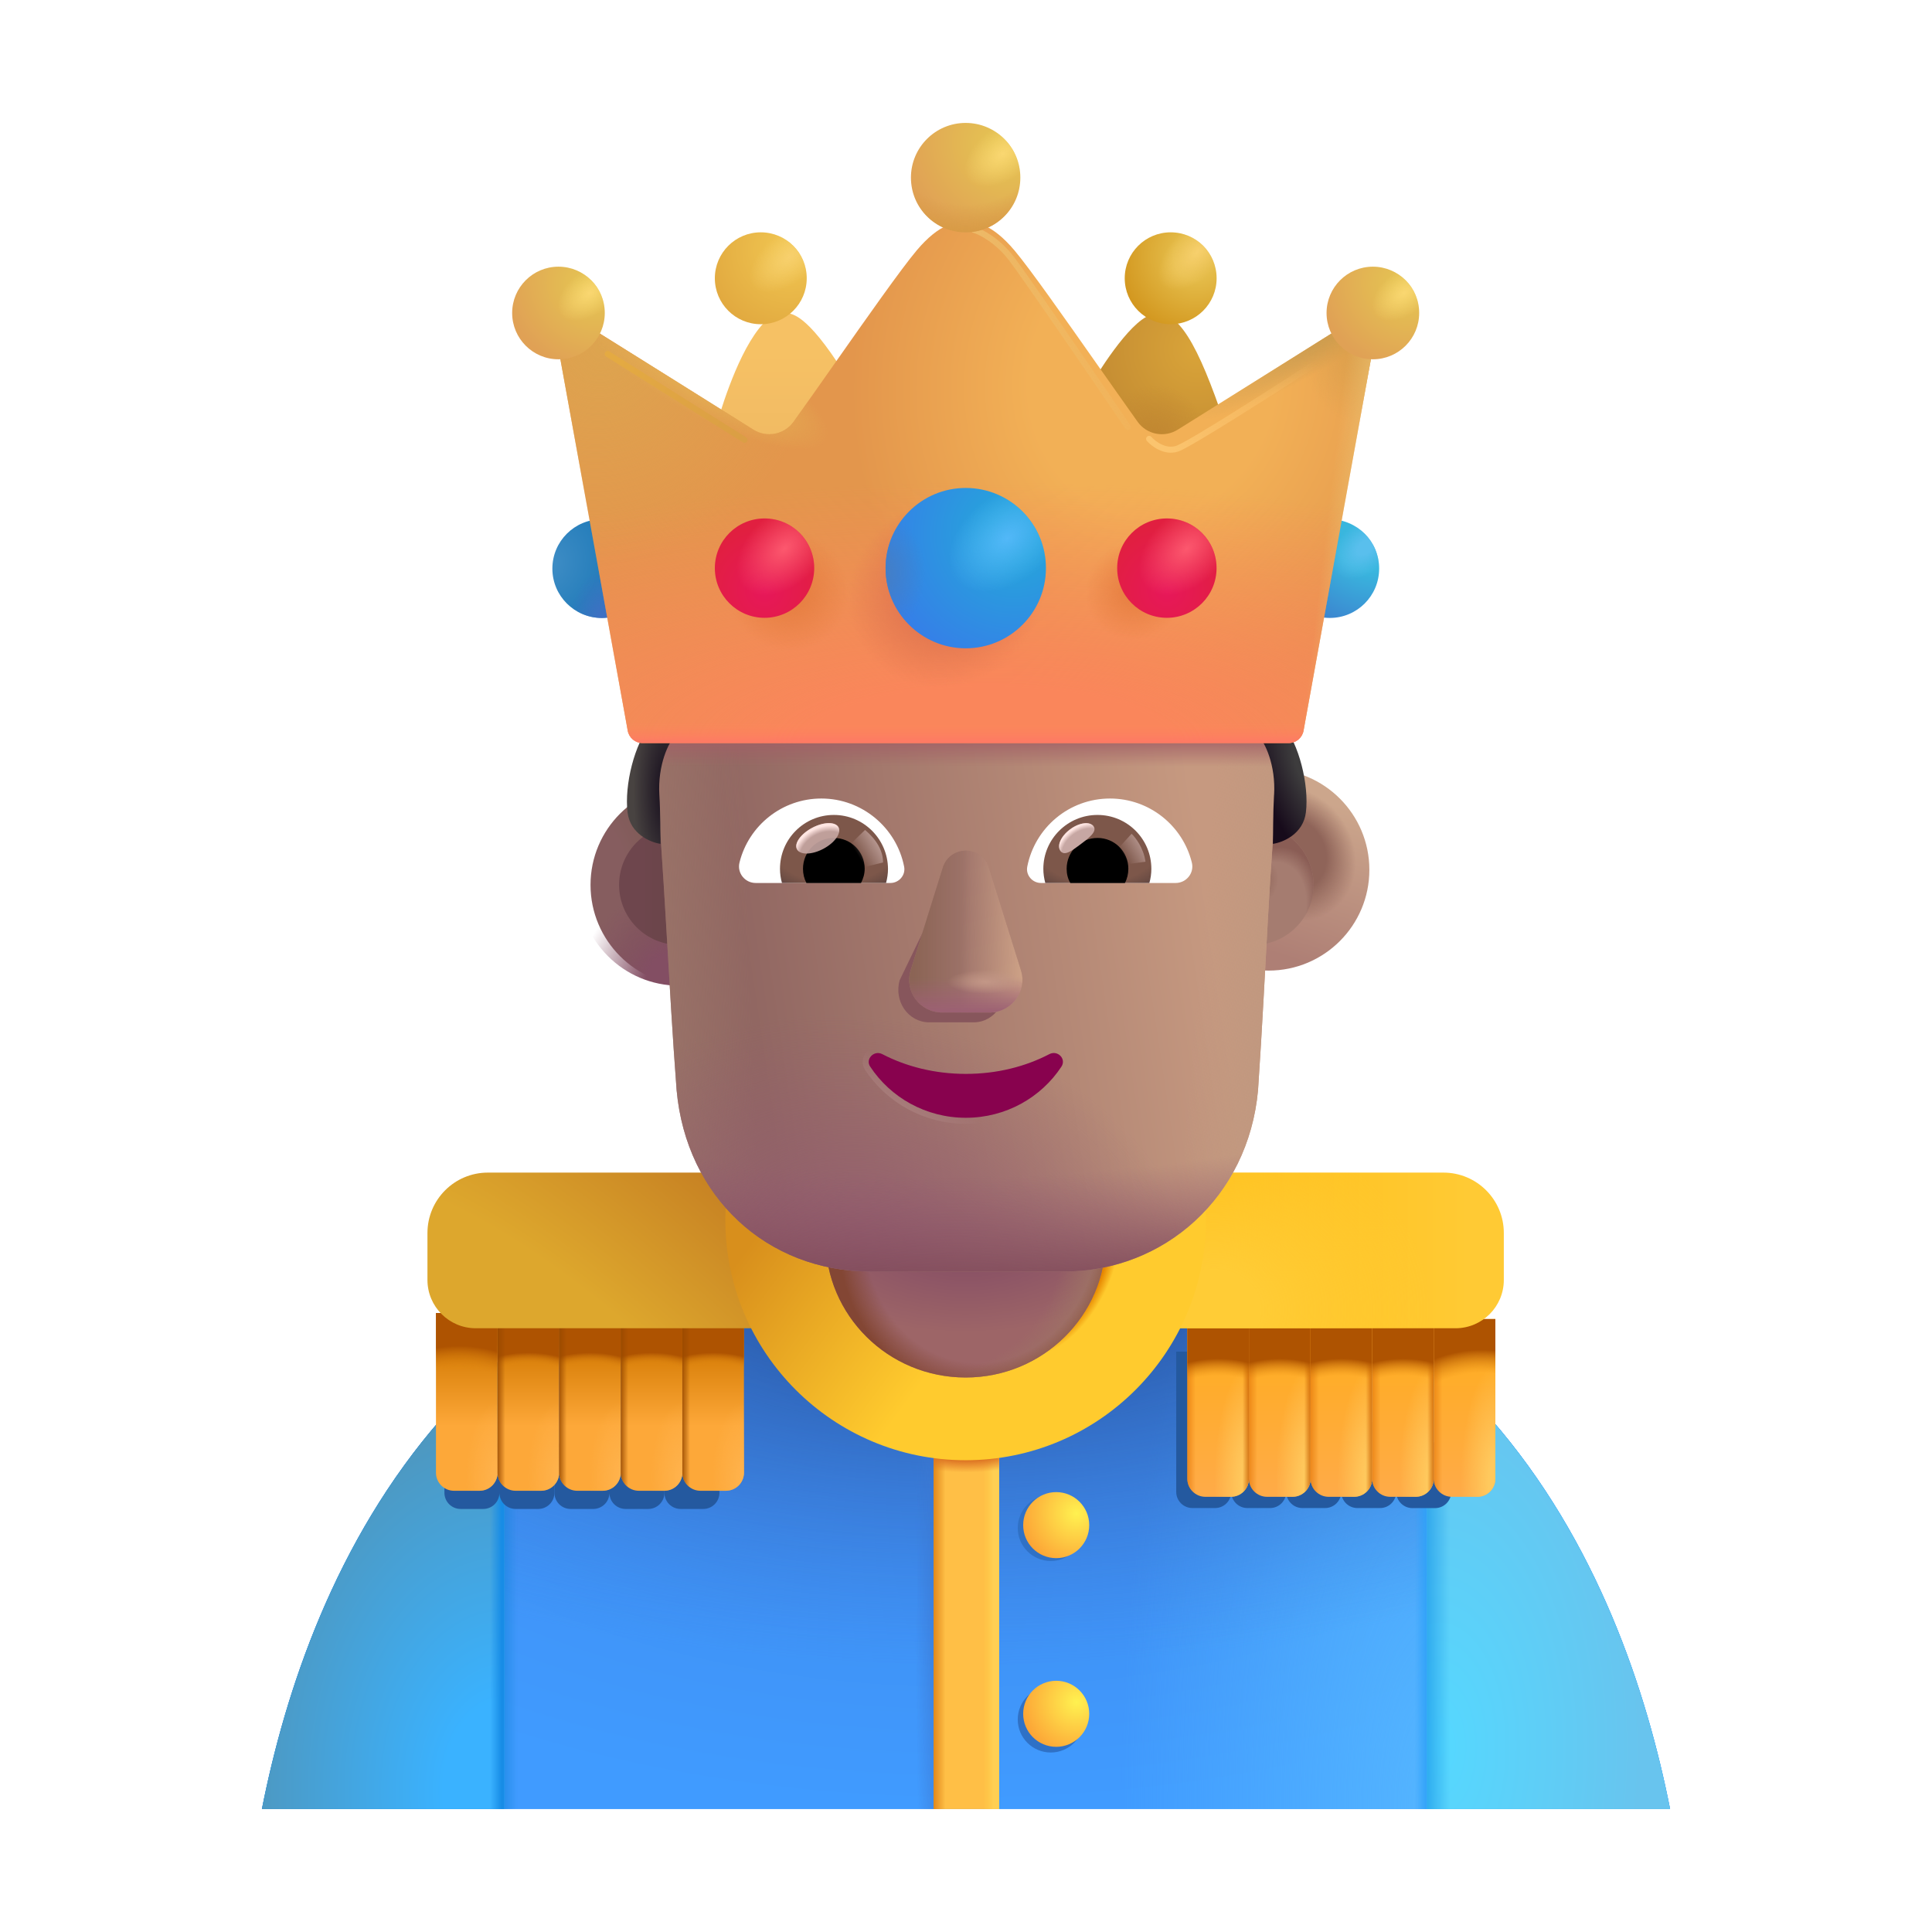 <svg fill="none" height="32" viewBox="0 0 32 32" width="32" xmlns="http://www.w3.org/2000/svg" xmlns:xlink="http://www.w3.org/1999/xlink"><filter id="a" color-interpolation-filters="sRGB" filterUnits="userSpaceOnUse" height="2.089" width="5.555" x="6.861" y="23.404"><feFlood flood-opacity="0" result="BackgroundImageFix"/><feBlend in="SourceGraphic" in2="BackgroundImageFix" mode="normal" result="shape"/><feGaussianBlur result="effect1_foregroundBlur_4002_3046" stdDeviation=".25"/></filter><filter id="b" color-interpolation-filters="sRGB" filterUnits="userSpaceOnUse" height="3.591" width="5.555" x="18.982" y="21.887"><feFlood flood-opacity="0" result="BackgroundImageFix"/><feBlend in="SourceGraphic" in2="BackgroundImageFix" mode="normal" result="shape"/><feGaussianBlur result="effect1_foregroundBlur_4002_3046" stdDeviation=".25"/></filter><filter id="c" color-interpolation-filters="sRGB" filterUnits="userSpaceOnUse" height="3.045" width="1.02" x="7.221" y="21.747"><feFlood flood-opacity="0" result="BackgroundImageFix"/><feBlend in="SourceGraphic" in2="BackgroundImageFix" mode="normal" result="shape"/><feColorMatrix in="SourceAlpha" result="hardAlpha" type="matrix" values="0 0 0 0 0 0 0 0 0 0 0 0 0 0 0 0 0 0 127 0"/><feOffset dy="-.1"/><feGaussianBlur stdDeviation=".05"/><feComposite in2="hardAlpha" k2="-1" k3="1" operator="arithmetic"/><feColorMatrix type="matrix" values="0 0 0 0 0.965 0 0 0 0 0.537 0 0 0 0 0.263 0 0 0 1 0"/><feBlend in2="shape" mode="normal" result="effect1_innerShadow_4002_3046"/></filter><filter id="d" color-interpolation-filters="sRGB" filterUnits="userSpaceOnUse" height="3.045" width="1.02" x="8.241" y="21.747"><feFlood flood-opacity="0" result="BackgroundImageFix"/><feBlend in="SourceGraphic" in2="BackgroundImageFix" mode="normal" result="shape"/><feColorMatrix in="SourceAlpha" result="hardAlpha" type="matrix" values="0 0 0 0 0 0 0 0 0 0 0 0 0 0 0 0 0 0 127 0"/><feOffset dy="-.1"/><feGaussianBlur stdDeviation=".05"/><feComposite in2="hardAlpha" k2="-1" k3="1" operator="arithmetic"/><feColorMatrix type="matrix" values="0 0 0 0 0.965 0 0 0 0 0.537 0 0 0 0 0.263 0 0 0 1 0"/><feBlend in2="shape" mode="normal" result="effect1_innerShadow_4002_3046"/></filter><filter id="e" color-interpolation-filters="sRGB" filterUnits="userSpaceOnUse" height="3.045" width="1.02" x="9.261" y="21.747"><feFlood flood-opacity="0" result="BackgroundImageFix"/><feBlend in="SourceGraphic" in2="BackgroundImageFix" mode="normal" result="shape"/><feColorMatrix in="SourceAlpha" result="hardAlpha" type="matrix" values="0 0 0 0 0 0 0 0 0 0 0 0 0 0 0 0 0 0 127 0"/><feOffset dy="-.1"/><feGaussianBlur stdDeviation=".05"/><feComposite in2="hardAlpha" k2="-1" k3="1" operator="arithmetic"/><feColorMatrix type="matrix" values="0 0 0 0 0.965 0 0 0 0 0.537 0 0 0 0 0.263 0 0 0 1 0"/><feBlend in2="shape" mode="normal" result="effect1_innerShadow_4002_3046"/></filter><filter id="f" color-interpolation-filters="sRGB" filterUnits="userSpaceOnUse" height="3.045" width="1.02" x="10.282" y="21.747"><feFlood flood-opacity="0" result="BackgroundImageFix"/><feBlend in="SourceGraphic" in2="BackgroundImageFix" mode="normal" result="shape"/><feColorMatrix in="SourceAlpha" result="hardAlpha" type="matrix" values="0 0 0 0 0 0 0 0 0 0 0 0 0 0 0 0 0 0 127 0"/><feOffset dy="-.1"/><feGaussianBlur stdDeviation=".05"/><feComposite in2="hardAlpha" k2="-1" k3="1" operator="arithmetic"/><feColorMatrix type="matrix" values="0 0 0 0 0.965 0 0 0 0 0.537 0 0 0 0 0.263 0 0 0 1 0"/><feBlend in2="shape" mode="normal" result="effect1_innerShadow_4002_3046"/></filter><filter id="g" color-interpolation-filters="sRGB" filterUnits="userSpaceOnUse" height="3.045" width="1.02" x="11.302" y="21.747"><feFlood flood-opacity="0" result="BackgroundImageFix"/><feBlend in="SourceGraphic" in2="BackgroundImageFix" mode="normal" result="shape"/><feColorMatrix in="SourceAlpha" result="hardAlpha" type="matrix" values="0 0 0 0 0 0 0 0 0 0 0 0 0 0 0 0 0 0 127 0"/><feOffset dy="-.1"/><feGaussianBlur stdDeviation=".05"/><feComposite in2="hardAlpha" k2="-1" k3="1" operator="arithmetic"/><feColorMatrix type="matrix" values="0 0 0 0 0.965 0 0 0 0 0.537 0 0 0 0 0.263 0 0 0 1 0"/><feBlend in2="shape" mode="normal" result="effect1_innerShadow_4002_3046"/></filter><filter id="h" color-interpolation-filters="sRGB" filterUnits="userSpaceOnUse" height="2.728" width="6" x="7.08" y="19.872"><feFlood flood-opacity="0" result="BackgroundImageFix"/><feBlend in="SourceGraphic" in2="BackgroundImageFix" mode="normal" result="shape"/><feColorMatrix in="SourceAlpha" result="hardAlpha" type="matrix" values="0 0 0 0 0 0 0 0 0 0 0 0 0 0 0 0 0 0 127 0"/><feOffset dy="-.35"/><feGaussianBlur stdDeviation=".05"/><feComposite in2="hardAlpha" k2="-1" k3="1" operator="arithmetic"/><feColorMatrix type="matrix" values="0 0 0 0 0.945 0 0 0 0 0.686 0 0 0 0 0.22 0 0 0 1 0"/><feBlend in2="shape" mode="normal" result="effect1_innerShadow_4002_3046"/><feColorMatrix in="SourceAlpha" result="hardAlpha" type="matrix" values="0 0 0 0 0 0 0 0 0 0 0 0 0 0 0 0 0 0 127 0"/><feOffset dy="-.25"/><feGaussianBlur stdDeviation=".05"/><feComposite in2="hardAlpha" k2="-1" k3="1" operator="arithmetic"/><feColorMatrix type="matrix" values="0 0 0 0 0.929 0 0 0 0 0.584 0 0 0 0 0.243 0 0 0 1 0"/><feBlend in2="effect1_innerShadow_4002_3046" mode="normal" result="effect2_innerShadow_4002_3046"/><feColorMatrix in="SourceAlpha" result="hardAlpha" type="matrix" values="0 0 0 0 0 0 0 0 0 0 0 0 0 0 0 0 0 0 127 0"/><feOffset dy=".05"/><feGaussianBlur stdDeviation=".075"/><feComposite in2="hardAlpha" k2="-1" k3="1" operator="arithmetic"/><feColorMatrix type="matrix" values="0 0 0 0 0.749 0 0 0 0 0.522 0 0 0 0 0.22 0 0 0 1 0"/><feBlend in2="effect2_innerShadow_4002_3046" mode="normal" result="effect3_innerShadow_4002_3046"/></filter><filter id="i" color-interpolation-filters="sRGB" filterUnits="userSpaceOnUse" height="2.728" width="6" x="18.908" y="19.872"><feFlood flood-opacity="0" result="BackgroundImageFix"/><feBlend in="SourceGraphic" in2="BackgroundImageFix" mode="normal" result="shape"/><feColorMatrix in="SourceAlpha" result="hardAlpha" type="matrix" values="0 0 0 0 0 0 0 0 0 0 0 0 0 0 0 0 0 0 127 0"/><feOffset dy="-.35"/><feGaussianBlur stdDeviation=".05"/><feComposite in2="hardAlpha" k2="-1" k3="1" operator="arithmetic"/><feColorMatrix type="matrix" values="0 0 0 0 1 0 0 0 0 0.886 0 0 0 0 0.353 0 0 0 1 0"/><feBlend in2="shape" mode="normal" result="effect1_innerShadow_4002_3046"/><feColorMatrix in="SourceAlpha" result="hardAlpha" type="matrix" values="0 0 0 0 0 0 0 0 0 0 0 0 0 0 0 0 0 0 127 0"/><feOffset dy="-.25"/><feGaussianBlur stdDeviation=".05"/><feComposite in2="hardAlpha" k2="-1" k3="1" operator="arithmetic"/><feColorMatrix type="matrix" values="0 0 0 0 0.961 0 0 0 0 0.588 0 0 0 0 0.2 0 0 0 1 0"/><feBlend in2="effect1_innerShadow_4002_3046" mode="normal" result="effect2_innerShadow_4002_3046"/><feColorMatrix in="SourceAlpha" result="hardAlpha" type="matrix" values="0 0 0 0 0 0 0 0 0 0 0 0 0 0 0 0 0 0 127 0"/><feOffset dy=".05"/><feGaussianBlur stdDeviation=".075"/><feComposite in2="hardAlpha" k2="-1" k3="1" operator="arithmetic"/><feColorMatrix type="matrix" values="0 0 0 0 1 0 0 0 0 0.71 0 0 0 0 0.243 0 0 0 1 0"/><feBlend in2="effect2_innerShadow_4002_3046" mode="normal" result="effect3_innerShadow_4002_3046"/></filter><filter id="j" color-interpolation-filters="sRGB" filterUnits="userSpaceOnUse" height="1.594" width="1.594" x="16.607" y="27.683"><feFlood flood-opacity="0" result="BackgroundImageFix"/><feBlend in="SourceGraphic" in2="BackgroundImageFix" mode="normal" result="shape"/><feGaussianBlur result="effect1_foregroundBlur_4002_3046" stdDeviation=".125"/></filter><filter id="k" color-interpolation-filters="sRGB" filterUnits="userSpaceOnUse" height="1.594" width="1.594" x="16.607" y="24.511"><feFlood flood-opacity="0" result="BackgroundImageFix"/><feBlend in="SourceGraphic" in2="BackgroundImageFix" mode="normal" result="shape"/><feGaussianBlur result="effect1_foregroundBlur_4002_3046" stdDeviation=".125"/></filter><filter id="l" color-interpolation-filters="sRGB" filterUnits="userSpaceOnUse" height="7.961" width="8.261" x="11.864" y="16.226"><feFlood flood-opacity="0" result="BackgroundImageFix"/><feBlend in="SourceGraphic" in2="BackgroundImageFix" mode="normal" result="shape"/><feColorMatrix in="SourceAlpha" result="hardAlpha" type="matrix" values="0 0 0 0 0 0 0 0 0 0 0 0 0 0 0 0 0 0 127 0"/><feOffset dx="-.15"/><feGaussianBlur stdDeviation=".075"/><feComposite in2="hardAlpha" k2="-1" k3="1" operator="arithmetic"/><feColorMatrix type="matrix" values="0 0 0 0 1 0 0 0 0 0.906 0 0 0 0 0.314 0 0 0 1 0"/><feBlend in2="shape" mode="normal" result="effect1_innerShadow_4002_3046"/><feColorMatrix in="SourceAlpha" result="hardAlpha" type="matrix" values="0 0 0 0 0 0 0 0 0 0 0 0 0 0 0 0 0 0 127 0"/><feOffset dx=".15"/><feGaussianBlur stdDeviation=".075"/><feComposite in2="hardAlpha" k2="-1" k3="1" operator="arithmetic"/><feColorMatrix type="matrix" values="0 0 0 0 0.851 0 0 0 0 0.631 0 0 0 0 0.216 0 0 0 1 0"/><feBlend in2="effect1_innerShadow_4002_3046" mode="normal" result="effect2_innerShadow_4002_3046"/></filter><filter id="m" color-interpolation-filters="sRGB" filterUnits="userSpaceOnUse" height="7.07" width="8.25" x="14.167" y="7.02"><feFlood flood-opacity="0" result="BackgroundImageFix"/><feBlend in="SourceGraphic" in2="BackgroundImageFix" mode="normal" result="shape"/><feGaussianBlur result="effect1_foregroundBlur_4002_3046" stdDeviation="1"/></filter><filter id="n" color-interpolation-filters="sRGB" filterUnits="userSpaceOnUse" height="3.339" width="3.539" x="9.58" y="12.987"><feFlood flood-opacity="0" result="BackgroundImageFix"/><feBlend in="SourceGraphic" in2="BackgroundImageFix" mode="normal" result="shape"/><feColorMatrix in="SourceAlpha" result="hardAlpha" type="matrix" values="0 0 0 0 0 0 0 0 0 0 0 0 0 0 0 0 0 0 127 0"/><feOffset dx=".2"/><feGaussianBlur stdDeviation=".15"/><feComposite in2="hardAlpha" k2="-1" k3="1" operator="arithmetic"/><feColorMatrix type="matrix" values="0 0 0 0 0.62 0 0 0 0 0.471 0 0 0 0 0.408 0 0 0 1 0"/><feBlend in2="shape" mode="normal" result="effect1_innerShadow_4002_3046"/></filter><filter id="o" color-interpolation-filters="sRGB" filterUnits="userSpaceOnUse" height="2.99" width="2.99" x="9.755" y="13.162"><feFlood flood-opacity="0" result="BackgroundImageFix"/><feBlend in="SourceGraphic" in2="BackgroundImageFix" mode="normal" result="shape"/><feGaussianBlur result="effect1_foregroundBlur_4002_3046" stdDeviation=".25"/></filter><filter id="p" color-interpolation-filters="sRGB" filterUnits="userSpaceOnUse" height="3.589" width="3.589" x="19.093" y="12.737"><feFlood flood-opacity="0" result="BackgroundImageFix"/><feBlend in="SourceGraphic" in2="BackgroundImageFix" mode="normal" result="shape"/><feColorMatrix in="SourceAlpha" result="hardAlpha" type="matrix" values="0 0 0 0 0 0 0 0 0 0 0 0 0 0 0 0 0 0 127 0"/><feOffset dx=".25" dy="-.25"/><feGaussianBlur stdDeviation=".25"/><feComposite in2="hardAlpha" k2="-1" k3="1" operator="arithmetic"/><feColorMatrix type="matrix" values="0 0 0 0 0.584 0 0 0 0 0.369 0 0 0 0 0.471 0 0 0 1 0"/><feBlend in2="shape" mode="normal" result="effect1_innerShadow_4002_3046"/></filter><filter id="q" color-interpolation-filters="sRGB" filterUnits="userSpaceOnUse" height="2.99" width="2.99" x="19.267" y="13.162"><feFlood flood-opacity="0" result="BackgroundImageFix"/><feBlend in="SourceGraphic" in2="BackgroundImageFix" mode="normal" result="shape"/><feGaussianBlur result="effect1_foregroundBlur_4002_3046" stdDeviation=".25"/></filter><filter id="r" color-interpolation-filters="sRGB" filterUnits="userSpaceOnUse" height="4.181" width="3.26" x="14.128" y="13.502"><feFlood flood-opacity="0" result="BackgroundImageFix"/><feBlend in="SourceGraphic" in2="BackgroundImageFix" mode="normal" result="shape"/><feGaussianBlur result="effect1_foregroundBlur_4002_3046" stdDeviation=".375"/></filter><filter id="s" color-interpolation-filters="sRGB" filterUnits="userSpaceOnUse" height="3.181" width="2.377" x="14.809" y="13.839"><feFlood flood-opacity="0" result="BackgroundImageFix"/><feBlend in="SourceGraphic" in2="BackgroundImageFix" mode="normal" result="shape"/><feGaussianBlur result="effect1_foregroundBlur_4002_3046" stdDeviation=".125"/></filter><filter id="t" color-interpolation-filters="sRGB" filterUnits="userSpaceOnUse" height="1.472" width="3.617" x="14.188" y="17.24"><feFlood flood-opacity="0" result="BackgroundImageFix"/><feBlend in="SourceGraphic" in2="BackgroundImageFix" mode="normal" result="shape"/><feGaussianBlur result="effect1_foregroundBlur_4002_3046" stdDeviation=".05"/></filter><filter id="u" color-interpolation-filters="sRGB" filterUnits="userSpaceOnUse" height=".696" width=".787" x="17.442" y="13.535"><feFlood flood-opacity="0" result="BackgroundImageFix"/><feBlend in="SourceGraphic" in2="BackgroundImageFix" mode="normal" result="shape"/><feGaussianBlur result="effect1_foregroundBlur_4002_3046" stdDeviation=".05"/></filter><filter id="v" color-interpolation-filters="sRGB" filterUnits="userSpaceOnUse" height=".913" width=".891" x="18.281" y="13.61"><feFlood flood-opacity="0" result="BackgroundImageFix"/><feBlend in="SourceGraphic" in2="BackgroundImageFix" mode="normal" result="shape"/><feGaussianBlur result="effect1_foregroundBlur_4002_3046" stdDeviation=".1"/></filter><filter id="w" color-interpolation-filters="sRGB" filterUnits="userSpaceOnUse" height="1.04" width=".986" x="13.84" y="13.547"><feFlood flood-opacity="0" result="BackgroundImageFix"/><feBlend in="SourceGraphic" in2="BackgroundImageFix" mode="normal" result="shape"/><feGaussianBlur result="effect1_foregroundBlur_4002_3046" stdDeviation=".1"/></filter><filter id="x" color-interpolation-filters="sRGB" filterUnits="userSpaceOnUse" height=".704" width=".913" x="13.085" y="13.527"><feFlood flood-opacity="0" result="BackgroundImageFix"/><feBlend in="SourceGraphic" in2="BackgroundImageFix" mode="normal" result="shape"/><feGaussianBlur result="effect1_foregroundBlur_4002_3046" stdDeviation=".05"/></filter><filter id="y" color-interpolation-filters="sRGB" filterUnits="userSpaceOnUse" height="2.672" width="2.557" x="11.685" y="5.167"><feFlood flood-opacity="0" result="BackgroundImageFix"/><feBlend in="SourceGraphic" in2="BackgroundImageFix" mode="normal" result="shape"/><feColorMatrix in="SourceAlpha" result="hardAlpha" type="matrix" values="0 0 0 0 0 0 0 0 0 0 0 0 0 0 0 0 0 0 127 0"/><feOffset dx=".25"/><feGaussianBlur stdDeviation=".05"/><feComposite in2="hardAlpha" k2="-1" k3="1" operator="arithmetic"/><feColorMatrix type="matrix" values="0 0 0 0 0.886 0 0 0 0 0.671 0 0 0 0 0.239 0 0 0 1 0"/><feBlend in2="shape" mode="normal" result="effect1_innerShadow_4002_3046"/></filter><filter id="z" color-interpolation-filters="sRGB" filterUnits="userSpaceOnUse" height="1.521" width="1.521" x="11.84" y="3.848"><feFlood flood-opacity="0" result="BackgroundImageFix"/><feBlend in="SourceGraphic" in2="BackgroundImageFix" mode="normal" result="shape"/><feColorMatrix in="SourceAlpha" result="hardAlpha" type="matrix" values="0 0 0 0 0 0 0 0 0 0 0 0 0 0 0 0 0 0 127 0"/><feOffset/><feGaussianBlur stdDeviation=".125"/><feComposite in2="hardAlpha" k2="-1" k3="1" operator="arithmetic"/><feColorMatrix type="matrix" values="0 0 0 0 0.82 0 0 0 0 0.643 0 0 0 0 0.306 0 0 0 1 0"/><feBlend in2="shape" mode="normal" result="effect1_innerShadow_4002_3046"/></filter><filter id="A" color-interpolation-filters="sRGB" filterUnits="userSpaceOnUse" height="2.353" width="2.416" x="17.968" y="5.193"><feFlood flood-opacity="0" result="BackgroundImageFix"/><feBlend in="SourceGraphic" in2="BackgroundImageFix" mode="normal" result="shape"/><feColorMatrix in="SourceAlpha" result="hardAlpha" type="matrix" values="0 0 0 0 0 0 0 0 0 0 0 0 0 0 0 0 0 0 127 0"/><feOffset dx="-.1"/><feGaussianBlur stdDeviation=".1"/><feComposite in2="hardAlpha" k2="-1" k3="1" operator="arithmetic"/><feColorMatrix type="matrix" values="0 0 0 0 0.898 0 0 0 0 0.718 0 0 0 0 0.373 0 0 0 1 0"/><feBlend in2="shape" mode="normal" result="effect1_innerShadow_4002_3046"/></filter><filter id="B" color-interpolation-filters="sRGB" filterUnits="userSpaceOnUse" height="1.521" width="1.521" x="18.629" y="3.848"><feFlood flood-opacity="0" result="BackgroundImageFix"/><feBlend in="SourceGraphic" in2="BackgroundImageFix" mode="normal" result="shape"/><feColorMatrix in="SourceAlpha" result="hardAlpha" type="matrix" values="0 0 0 0 0 0 0 0 0 0 0 0 0 0 0 0 0 0 127 0"/><feOffset/><feGaussianBlur stdDeviation=".125"/><feComposite in2="hardAlpha" k2="-1" k3="1" operator="arithmetic"/><feColorMatrix type="matrix" values="0 0 0 0 0.808 0 0 0 0 0.573 0 0 0 0 0.09 0 0 0 1 0"/><feBlend in2="shape" mode="normal" result="effect1_innerShadow_4002_3046"/></filter><filter id="C" color-interpolation-filters="sRGB" filterUnits="userSpaceOnUse" height="1.535" width="1.535" x="21.971" y="4.417"><feFlood flood-opacity="0" result="BackgroundImageFix"/><feBlend in="SourceGraphic" in2="BackgroundImageFix" mode="normal" result="shape"/><feColorMatrix in="SourceAlpha" result="hardAlpha" type="matrix" values="0 0 0 0 0 0 0 0 0 0 0 0 0 0 0 0 0 0 127 0"/><feOffset/><feGaussianBlur stdDeviation=".125"/><feComposite in2="hardAlpha" k2="-1" k3="1" operator="arithmetic"/><feColorMatrix type="matrix" values="0 0 0 0 0.776 0 0 0 0 0.667 0 0 0 0 0.357 0 0 0 1 0"/><feBlend in2="shape" mode="normal" result="effect1_innerShadow_4002_3046"/></filter><filter id="D" color-interpolation-filters="sRGB" filterUnits="userSpaceOnUse" height="1.535" width="1.535" x="8.483" y="4.417"><feFlood flood-opacity="0" result="BackgroundImageFix"/><feBlend in="SourceGraphic" in2="BackgroundImageFix" mode="normal" result="shape"/><feColorMatrix in="SourceAlpha" result="hardAlpha" type="matrix" values="0 0 0 0 0 0 0 0 0 0 0 0 0 0 0 0 0 0 127 0"/><feOffset/><feGaussianBlur stdDeviation=".125"/><feComposite in2="hardAlpha" k2="-1" k3="1" operator="arithmetic"/><feColorMatrix type="matrix" values="0 0 0 0 0.776 0 0 0 0 0.667 0 0 0 0 0.357 0 0 0 1 0"/><feBlend in2="shape" mode="normal" result="effect1_innerShadow_4002_3046"/></filter><filter id="E" color-interpolation-filters="sRGB" filterUnits="userSpaceOnUse" height="2.656" width="2.656" x="14.668" y="8.082"><feFlood flood-opacity="0" result="BackgroundImageFix"/><feBlend in="SourceGraphic" in2="BackgroundImageFix" mode="normal" result="shape"/><feColorMatrix in="SourceAlpha" result="hardAlpha" type="matrix" values="0 0 0 0 0 0 0 0 0 0 0 0 0 0 0 0 0 0 127 0"/><feOffset/><feGaussianBlur stdDeviation=".075"/><feComposite in2="hardAlpha" k2="-1" k3="1" operator="arithmetic"/><feColorMatrix type="matrix" values="0 0 0 0 0.388 0 0 0 0 0.443 0 0 0 0 0.804 0 0 0 1 0"/><feBlend in2="shape" mode="normal" result="effect1_innerShadow_4002_3046"/></filter><filter id="F" color-interpolation-filters="sRGB" filterUnits="userSpaceOnUse" height="1.646" width="1.646" x="11.84" y="8.586"><feFlood flood-opacity="0" result="BackgroundImageFix"/><feBlend in="SourceGraphic" in2="BackgroundImageFix" mode="normal" result="shape"/><feColorMatrix in="SourceAlpha" result="hardAlpha" type="matrix" values="0 0 0 0 0 0 0 0 0 0 0 0 0 0 0 0 0 0 127 0"/><feOffset/><feGaussianBlur stdDeviation=".125"/><feComposite in2="hardAlpha" k2="-1" k3="1" operator="arithmetic"/><feColorMatrix type="matrix" values="0 0 0 0 0.827 0 0 0 0 0.169 0 0 0 0 0.184 0 0 0 1 0"/><feBlend in2="shape" mode="normal" result="effect1_innerShadow_4002_3046"/></filter><filter id="G" color-interpolation-filters="sRGB" filterUnits="userSpaceOnUse" height="1.646" width="1.646" x="18.504" y="8.586"><feFlood flood-opacity="0" result="BackgroundImageFix"/><feBlend in="SourceGraphic" in2="BackgroundImageFix" mode="normal" result="shape"/><feColorMatrix in="SourceAlpha" result="hardAlpha" type="matrix" values="0 0 0 0 0 0 0 0 0 0 0 0 0 0 0 0 0 0 127 0"/><feOffset/><feGaussianBlur stdDeviation=".125"/><feComposite in2="hardAlpha" k2="-1" k3="1" operator="arithmetic"/><feColorMatrix type="matrix" values="0 0 0 0 0.827 0 0 0 0 0.169 0 0 0 0 0.184 0 0 0 1 0"/><feBlend in2="shape" mode="normal" result="effect1_innerShadow_4002_3046"/></filter><filter id="H" color-interpolation-filters="sRGB" filterUnits="userSpaceOnUse" height="1.831" width="3.214" x="18.883" y="5.767"><feFlood flood-opacity="0" result="BackgroundImageFix"/><feBlend in="SourceGraphic" in2="BackgroundImageFix" mode="normal" result="shape"/><feGaussianBlur result="effect1_foregroundBlur_4002_3046" stdDeviation=".05"/></filter><filter id="I" color-interpolation-filters="sRGB" filterUnits="userSpaceOnUse" height="3.566" width="2.847" x="15.985" y="3.658"><feFlood flood-opacity="0" result="BackgroundImageFix"/><feBlend in="SourceGraphic" in2="BackgroundImageFix" mode="normal" result="shape"/><feGaussianBlur result="effect1_foregroundBlur_4002_3046" stdDeviation=".05"/></filter><filter id="J" color-interpolation-filters="sRGB" filterUnits="userSpaceOnUse" height="1.722" width="2.566" x="9.914" y="5.713"><feFlood flood-opacity="0" result="BackgroundImageFix"/><feBlend in="SourceGraphic" in2="BackgroundImageFix" mode="normal" result="shape"/><feGaussianBlur result="effect1_foregroundBlur_4002_3046" stdDeviation=".05"/></filter><filter id="K" color-interpolation-filters="sRGB" filterUnits="userSpaceOnUse" height="1.813" width="1.812" x="15.088" y="2.036"><feFlood flood-opacity="0" result="BackgroundImageFix"/><feBlend in="SourceGraphic" in2="BackgroundImageFix" mode="normal" result="shape"/><feColorMatrix in="SourceAlpha" result="hardAlpha" type="matrix" values="0 0 0 0 0 0 0 0 0 0 0 0 0 0 0 0 0 0 127 0"/><feOffset/><feGaussianBlur stdDeviation=".125"/><feComposite in2="hardAlpha" k2="-1" k3="1" operator="arithmetic"/><feColorMatrix type="matrix" values="0 0 0 0 0.776 0 0 0 0 0.667 0 0 0 0 0.357 0 0 0 1 0"/><feBlend in2="shape" mode="normal" result="effect1_innerShadow_4002_3046"/></filter><radialGradient id="L" cx="0" cy="0" gradientTransform="matrix(0 8.024 -14.994 0 16 21.94)" gradientUnits="userSpaceOnUse" r="1"><stop offset="0" stop-color="#3e85e8"/><stop offset="1" stop-color="#409bff"/></radialGradient><radialGradient id="M" cx="0" cy="0" gradientTransform="matrix(-5.244 0 0 -14.524 23.807 29.964)" gradientUnits="userSpaceOnUse" r="1"><stop offset="0" stop-color="#54b5ff"/><stop offset="1" stop-color="#54b5ff" stop-opacity="0"/></radialGradient><radialGradient id="N" cx="0" cy="0" gradientTransform="matrix(0 6.75 -15.695 0 16 20.815)" gradientUnits="userSpaceOnUse" r="1"><stop offset=".047" stop-color="#22478d"/><stop offset="1" stop-color="#3a7ada" stop-opacity="0"/></radialGradient><linearGradient id="O" gradientUnits="userSpaceOnUse" x1="23.75" x2="23.438" y1="29.964" y2="29.964"><stop offset=".313" stop-color="#2fa1f8"/><stop offset="1" stop-color="#2fa1f8" stop-opacity="0"/></linearGradient><linearGradient id="P" gradientUnits="userSpaceOnUse" x1="8.125" x2="10.344" y1="29.964" y2="29.964"><stop offset="0" stop-color="#1183d9"/><stop offset=".202" stop-color="#1183d9" stop-opacity="0"/></linearGradient><radialGradient id="Q" cx="0" cy="0" gradientTransform="matrix(0 9.812 -.531 0 15.688 26.221)" gradientUnits="userSpaceOnUse" r="1"><stop offset="0" stop-color="#3b77d1"/><stop offset="1" stop-color="#3b77d1" stop-opacity="0"/></radialGradient><radialGradient id="R" cx="0" cy="0" gradientTransform="matrix(0 -6.283 4.287 0 8.354 29.671)" gradientUnits="userSpaceOnUse" r="1"><stop offset=".235" stop-color="#3ab2ff"/><stop offset="1" stop-color="#4e97be"/></radialGradient><linearGradient id="S" gradientUnits="userSpaceOnUse" x1="8.354" x2="8.12" y1="29.964" y2="29.964"><stop offset=".191" stop-color="#178ce6"/><stop offset="1" stop-color="#178ce6" stop-opacity="0"/></linearGradient><radialGradient id="T" cx="0" cy="0" gradientTransform="matrix(3.36 0 0 6.323 23.847 28.93)" gradientUnits="userSpaceOnUse" r="1"><stop offset="0" stop-color="#55d8ff"/><stop offset="1" stop-color="#68c4ee"/></radialGradient><linearGradient id="U" gradientUnits="userSpaceOnUse" x1="23.423" x2="24.011" y1="28.188" y2="28.188"><stop offset="0" stop-color="#1895e8"/><stop offset="1" stop-color="#1895e8" stop-opacity="0"/></linearGradient><linearGradient id="V" gradientUnits="userSpaceOnUse" x1="15.424" x2="15.658" y1="28.98" y2="28.98"><stop offset="0" stop-color="#da7c13"/><stop offset="1" stop-color="#da7c13" stop-opacity="0"/></linearGradient><linearGradient id="W" gradientUnits="userSpaceOnUse" x1="16.549" x2="16.283" y1="30.023" y2="30.023"><stop offset=".368" stop-color="#ffcf53"/><stop offset="1" stop-color="#fc4" stop-opacity="0"/></linearGradient><radialGradient id="X" cx="0" cy="0" gradientTransform="matrix(0 .695 -2.166 0 16.006 23.956)" gradientUnits="userSpaceOnUse" r="1"><stop offset=".337" stop-color="#dd7423"/><stop offset=".622" stop-color="#dd7423" stop-opacity="0"/></radialGradient><linearGradient id="Y"><stop offset=".442" stop-color="#fda839"/><stop offset="1" stop-color="#d37902"/></linearGradient><linearGradient id="Z" gradientUnits="userSpaceOnUse" x1="7.913" x2="7.913" xlink:href="#Y" y1="24.793" y2="22.355"/><linearGradient id="aa"><stop offset="0" stop-color="#ffb34d"/><stop offset="1" stop-color="#ffb34d" stop-opacity="0"/></linearGradient><radialGradient id="ab" cx="0" cy="0" gradientTransform="matrix(0 -1.246 .523 0 8.241 24.566)" gradientUnits="userSpaceOnUse" r="1" xlink:href="#aa"/><radialGradient id="ac" cx="0" cy="0" gradientTransform="matrix(.24 -2.343 2.257 .231 7.585 24.746)" gradientUnits="userSpaceOnUse" r="1"><stop offset=".839" stop-color="#e08711" stop-opacity="0"/><stop offset="1" stop-color="#ae5301"/></radialGradient><linearGradient id="ad"><stop offset="0" stop-color="#ffab48"/><stop offset="1" stop-color="#ffad23"/></linearGradient><linearGradient id="ae" gradientUnits="userSpaceOnUse" x1="20.359" x2="20.359" xlink:href="#ad" y1="24.793" y2="22.355"/><linearGradient id="af"><stop offset="0" stop-color="#e5780c"/><stop offset="1" stop-color="#e5780c" stop-opacity="0"/></linearGradient><linearGradient id="ag" gradientUnits="userSpaceOnUse" x1="19.601" x2="19.805" xlink:href="#af" y1="23.717" y2="23.717"/><linearGradient id="ah"><stop offset=".198" stop-color="#ffc95d"/><stop offset="1" stop-color="#ffc95d" stop-opacity="0"/></linearGradient><radialGradient id="ai" cx="0" cy="0" gradientTransform="matrix(0 -1.945 .573 0 20.687 24.566)" gradientUnits="userSpaceOnUse" r="1" xlink:href="#ah"/><linearGradient id="aj"><stop offset=".1" stop-color="#ca5f00"/><stop offset="1" stop-color="#ca5f00" stop-opacity="0"/></linearGradient><linearGradient id="ak" gradientUnits="userSpaceOnUse" x1="20.736" x2="20.58" xlink:href="#aj" y1="23.871" y2="23.871"/><linearGradient id="al"><stop offset=".847" stop-color="#e08711" stop-opacity="0"/><stop offset=".974" stop-color="#ae5301"/></linearGradient><radialGradient id="am" cx="0" cy="0" gradientTransform="matrix(0 -2.219 2.137 0 20.177 24.664)" gradientUnits="userSpaceOnUse" r="1" xlink:href="#al"/><linearGradient id="an" gradientUnits="userSpaceOnUse" x1="8.933" x2="8.933" xlink:href="#Y" y1="24.793" y2="22.355"/><radialGradient id="ao" cx="0" cy="0" gradientTransform="matrix(0 -1.246 .523 0 9.261 24.566)" gradientUnits="userSpaceOnUse" r="1" xlink:href="#aa"/><linearGradient id="ap"><stop offset=".887" stop-color="#e08711" stop-opacity="0"/><stop offset=".974" stop-color="#ae5301"/></linearGradient><radialGradient id="aq" cx="0" cy="0" gradientTransform="matrix(0 -2.219 2.137 0 8.751 24.664)" gradientUnits="userSpaceOnUse" r="1" xlink:href="#ap"/><linearGradient id="ar"><stop offset="0" stop-color="#984900"/><stop offset="1" stop-color="#984900" stop-opacity="0"/></linearGradient><linearGradient id="as" gradientUnits="userSpaceOnUse" x1="8.218" x2="8.367" xlink:href="#ar" y1="23.699" y2="23.699"/><linearGradient id="at" gradientUnits="userSpaceOnUse" x1="21.379" x2="21.379" xlink:href="#ad" y1="24.793" y2="22.355"/><linearGradient id="au" gradientUnits="userSpaceOnUse" x1="20.622" x2="20.825" xlink:href="#af" y1="23.717" y2="23.717"/><radialGradient id="av" cx="0" cy="0" gradientTransform="matrix(0 -1.945 .573 0 21.707 24.566)" gradientUnits="userSpaceOnUse" r="1" xlink:href="#ah"/><linearGradient id="aw" gradientUnits="userSpaceOnUse" x1="21.757" x2="21.6" xlink:href="#aj" y1="23.871" y2="23.871"/><radialGradient id="ax" cx="0" cy="0" gradientTransform="matrix(0 -2.219 2.137 0 21.197 24.664)" gradientUnits="userSpaceOnUse" r="1" xlink:href="#al"/><linearGradient id="ay" gradientUnits="userSpaceOnUse" x1="9.953" x2="9.953" xlink:href="#Y" y1="24.793" y2="22.355"/><radialGradient id="az" cx="0" cy="0" gradientTransform="matrix(0 -1.246 .523 0 10.282 24.566)" gradientUnits="userSpaceOnUse" r="1" xlink:href="#aa"/><radialGradient id="aA" cx="0" cy="0" gradientTransform="matrix(0 -2.219 2.137 0 9.772 24.664)" gradientUnits="userSpaceOnUse" r="1" xlink:href="#ap"/><linearGradient id="aB" gradientUnits="userSpaceOnUse" x1="9.239" x2="9.387" xlink:href="#ar" y1="23.699" y2="23.699"/><linearGradient id="aC" gradientUnits="userSpaceOnUse" x1="22.399" x2="22.399" xlink:href="#ad" y1="24.793" y2="22.355"/><linearGradient id="aD" gradientUnits="userSpaceOnUse" x1="21.642" x2="21.846" xlink:href="#af" y1="23.717" y2="23.717"/><radialGradient id="aE" cx="0" cy="0" gradientTransform="matrix(0 -1.945 .573 0 22.727 24.566)" gradientUnits="userSpaceOnUse" r="1" xlink:href="#ah"/><linearGradient id="aF" gradientUnits="userSpaceOnUse" x1="22.777" x2="22.621" xlink:href="#aj" y1="23.871" y2="23.871"/><radialGradient id="aG" cx="0" cy="0" gradientTransform="matrix(0 -2.219 2.137 0 22.217 24.664)" gradientUnits="userSpaceOnUse" r="1" xlink:href="#al"/><linearGradient id="aH" gradientUnits="userSpaceOnUse" x1="10.974" x2="10.974" xlink:href="#Y" y1="24.793" y2="22.355"/><radialGradient id="aI" cx="0" cy="0" gradientTransform="matrix(0 -1.246 .523 0 11.302 24.566)" gradientUnits="userSpaceOnUse" r="1" xlink:href="#aa"/><radialGradient id="aJ" cx="0" cy="0" gradientTransform="matrix(0 -2.219 2.137 0 10.792 24.664)" gradientUnits="userSpaceOnUse" r="1" xlink:href="#ap"/><linearGradient id="aK" gradientUnits="userSpaceOnUse" x1="10.259" x2="10.407" xlink:href="#ar" y1="23.699" y2="23.699"/><linearGradient id="aL" gradientUnits="userSpaceOnUse" x1="23.42" x2="23.42" xlink:href="#ad" y1="24.793" y2="22.355"/><linearGradient id="aM" gradientUnits="userSpaceOnUse" x1="22.662" x2="22.866" xlink:href="#af" y1="23.717" y2="23.717"/><radialGradient id="aN" cx="0" cy="0" gradientTransform="matrix(0 -1.945 .573 0 23.748 24.566)" gradientUnits="userSpaceOnUse" r="1" xlink:href="#ah"/><linearGradient id="aO" gradientUnits="userSpaceOnUse" x1="23.797" x2="23.641" xlink:href="#aj" y1="23.871" y2="23.871"/><radialGradient id="aP" cx="0" cy="0" gradientTransform="matrix(0 -2.219 2.137 0 23.238 24.664)" gradientUnits="userSpaceOnUse" r="1" xlink:href="#al"/><linearGradient id="aQ" gradientUnits="userSpaceOnUse" x1="11.994" x2="11.994" xlink:href="#Y" y1="24.793" y2="22.355"/><radialGradient id="aR" cx="0" cy="0" gradientTransform="matrix(0 -1.246 .523 0 12.322 24.566)" gradientUnits="userSpaceOnUse" r="1" xlink:href="#aa"/><radialGradient id="aS" cx="0" cy="0" gradientTransform="matrix(0 -2.219 2.137 0 11.812 24.664)" gradientUnits="userSpaceOnUse" r="1" xlink:href="#ap"/><linearGradient id="aT" gradientUnits="userSpaceOnUse" x1="11.279" x2="11.428" xlink:href="#ar" y1="23.699" y2="23.699"/><linearGradient id="aU" gradientUnits="userSpaceOnUse" x1="24.44" x2="24.44" xlink:href="#ad" y1="24.793" y2="22.355"/><linearGradient id="aV" gradientUnits="userSpaceOnUse" x1="23.683" x2="23.886" xlink:href="#af" y1="23.717" y2="23.717"/><radialGradient id="aW" cx="0" cy="0" gradientTransform="matrix(0 -1.945 .573 0 24.768 24.566)" gradientUnits="userSpaceOnUse" r="1" xlink:href="#ah"/><radialGradient id="aX" cx="0" cy="0" gradientTransform="matrix(-.299 -2.266 2.182 -.288 24.557 24.581)" gradientUnits="userSpaceOnUse" r="1"><stop offset=".805" stop-color="#e08711" stop-opacity="0"/><stop offset=".974" stop-color="#ae5301"/></radialGradient><radialGradient id="aY" cx="0" cy="0" gradientTransform="matrix(3.094 -3.617 12.351 10.564 9.4 23.589)" gradientUnits="userSpaceOnUse" r="1"><stop offset=".307" stop-color="#dda72d"/><stop offset="1" stop-color="#c37b21"/></radialGradient><linearGradient id="aZ" gradientUnits="userSpaceOnUse" x1="24.338" x2="18.619" y1="21.261" y2="21.261"><stop offset="0" stop-color="#ffca34"/><stop offset="1" stop-color="#ffbc10"/></linearGradient><radialGradient id="a0" cx="0" cy="0" gradientTransform="matrix(3.578 0 0 3.067 20.104 22.246)" gradientUnits="userSpaceOnUse" r="1"><stop offset=".214" stop-color="#ffcc36"/><stop offset="1" stop-color="#ffcc36" stop-opacity="0"/></radialGradient><linearGradient id="a1"><stop offset="0" stop-color="#fff150"/><stop offset="1" stop-color="#fca135"/></linearGradient><radialGradient id="a2" cx="0" cy="0" gradientTransform="matrix(-.614 .743 -.743 -.614 17.832 28.191)" gradientUnits="userSpaceOnUse" r="1" xlink:href="#a1"/><linearGradient id="a3" gradientUnits="userSpaceOnUse" x1="18.213" x2="13.4" y1="22.839" y2="19.277"><stop offset=".388" stop-color="#ffcb2e"/><stop offset="1" stop-color="#d88f1c"/></linearGradient><radialGradient id="a4" cx="0" cy="0" gradientTransform="matrix(-.703 1.305 -.727 -.392 17.533 21.097)" gradientUnits="userSpaceOnUse" r="1"><stop offset=".805" stop-color="#e68600"/><stop offset="1" stop-color="#e68600" stop-opacity="0"/></radialGradient><radialGradient id="a5" cx="0" cy="0" gradientTransform="matrix(0 2.297 -4.549 0 15.994 20.519)" gradientUnits="userSpaceOnUse" r="1"><stop offset=".192" stop-color="#895165"/><stop offset=".676" stop-color="#9d6567"/></radialGradient><radialGradient id="a6" cx="0" cy="0" gradientTransform="matrix(2.902 0 0 2.931 15.413 20.519)" gradientUnits="userSpaceOnUse" r="1"><stop offset=".757" stop-color="#9e7565" stop-opacity="0"/><stop offset="1" stop-color="#9e7565"/></radialGradient><radialGradient id="a7" cx="0" cy="0" gradientTransform="matrix(-.263 2.688 -2.362 -.231 16.257 20.385)" gradientUnits="userSpaceOnUse" r="1"><stop offset=".811" stop-color="#834634" stop-opacity="0"/><stop offset="1" stop-color="#834634"/></radialGradient><radialGradient id="a8" cx="0" cy="0" gradientTransform="matrix(-.614 .743 -.743 -.614 17.832 25.066)" gradientUnits="userSpaceOnUse" r="1" xlink:href="#a1"/><linearGradient id="a9" gradientUnits="userSpaceOnUse" x1="15.465" x2="23.617" y1="12.052" y2="9.133"><stop offset=".109" stop-color="#a47f73"/><stop offset="1" stop-color="#a27b71" stop-opacity="0"/></linearGradient><radialGradient id="ba" cx="0" cy="0" gradientTransform="matrix(1.755 0 0 3.071 9.58 14.657)" gradientUnits="userSpaceOnUse" r="1"><stop offset=".351" stop-color="#865d5f"/><stop offset="1" stop-color="#76594a"/></radialGradient><radialGradient id="bb" cx="0" cy="0" gradientTransform="matrix(-.95 -1.357 1.357 -.95 11.25 16.326)" gradientUnits="userSpaceOnUse" r="1"><stop offset=".34" stop-color="#834e63"/><stop offset="1" stop-color="#834e63" stop-opacity="0"/></radialGradient><linearGradient id="bc" gradientUnits="userSpaceOnUse" x1="11.249" x2="10.609" y1="14.935" y2="14.935"><stop offset="0" stop-color="#694448"/><stop offset="1" stop-color="#6e464d"/></linearGradient><linearGradient id="bd" gradientUnits="userSpaceOnUse" x1="21.848" x2="21.03" y1="13.565" y2="16.101"><stop offset="0" stop-color="#cca68c"/><stop offset="1" stop-color="#ae7f75"/></linearGradient><radialGradient id="be" cx="0" cy="0" gradientTransform="matrix(.827 -.602 .687 .943 21.134 14.392)" gradientUnits="userSpaceOnUse" r="1"><stop offset=".543" stop-color="#8f6459"/><stop offset="1" stop-color="#8f6459" stop-opacity="0"/></radialGradient><radialGradient id="bf" cx="0" cy="0" gradientTransform="matrix(.821 -1.51 .884 .481 20.721 15.478)" gradientUnits="userSpaceOnUse" r="1"><stop offset=".755" stop-color="#8a5d55" stop-opacity="0"/><stop offset=".916" stop-color="#8a5d55"/></radialGradient><radialGradient id="bg" cx="0" cy="0" gradientTransform="matrix(.259 .257 -.331 .334 20.762 14.656)" gradientUnits="userSpaceOnUse" r="1"><stop offset="0" stop-color="#895f52"/><stop offset="1" stop-color="#895f52" stop-opacity="0"/></radialGradient><linearGradient id="bh" gradientUnits="userSpaceOnUse" x1="20.033" x2="12.397" y1="15.046" y2="16.184"><stop offset="0" stop-color="#c69980"/><stop offset="1" stop-color="#916762"/></linearGradient><linearGradient id="bi" gradientUnits="userSpaceOnUse" x1="10.602" x2="12.483" y1="17.742" y2="17.675"><stop offset="0" stop-color="#9b7569"/><stop offset="1" stop-color="#9b7569" stop-opacity="0"/></linearGradient><linearGradient id="bj" gradientUnits="userSpaceOnUse" x1="20.918" x2="19.805" y1="16.901" y2="16.804"><stop offset="0" stop-color="#c1987f"/><stop offset="1" stop-color="#c1987f" stop-opacity="0"/></linearGradient><radialGradient id="bk" cx="0" cy="0" gradientTransform="matrix(.75 -4.146 5.445 .985 14.363 21.06)" gradientUnits="userSpaceOnUse" r="1"><stop offset="0" stop-color="#935d6f"/><stop offset="1" stop-color="#935d6f" stop-opacity="0"/></radialGradient><radialGradient id="bl" cx="0" cy="0" gradientTransform="matrix(0 8.281 -17.819 0 15.869 13.039)" gradientUnits="userSpaceOnUse" r="1"><stop offset=".777" stop-color="#91576f" stop-opacity="0"/><stop offset="1" stop-color="#804b59"/></radialGradient><linearGradient id="bm" gradientUnits="userSpaceOnUse" x1="15.866" x2="15.866" y1="12.195" y2="12.695"><stop offset="0" stop-color="#a15f65"/><stop offset="1" stop-color="#a15f65" stop-opacity="0"/></linearGradient><linearGradient id="bn" gradientUnits="userSpaceOnUse" x1="15.133" x2="16.071" y1="15.705" y2="15.705"><stop offset="0" stop-color="#8b6455"/><stop offset="1" stop-color="#8b6455" stop-opacity="0"/></linearGradient><linearGradient id="bo" gradientUnits="userSpaceOnUse" x1="16.936" x2="15.91" y1="16.028" y2="16.013"><stop offset="0" stop-color="#cda186"/><stop offset="1" stop-color="#cda186" stop-opacity="0"/></linearGradient><linearGradient id="bp" gradientUnits="userSpaceOnUse" x1="16.192" x2="16.192" y1="16.77" y2="16.197"><stop offset="0" stop-color="#9c6073"/><stop offset="1" stop-color="#9c6073" stop-opacity="0"/></linearGradient><radialGradient id="bq" cx="0" cy="0" gradientTransform="matrix(0 .197 -.633 0 16.324 16.263)" gradientUnits="userSpaceOnUse" r="1"><stop offset="0" stop-color="#c39787"/><stop offset="1" stop-color="#c39787" stop-opacity="0"/></radialGradient><linearGradient id="br" gradientUnits="userSpaceOnUse" x1="14.96" x2="15.395" y1="18.385" y2="17.698"><stop offset="0" stop-color="#a87d7b"/><stop offset=".663" stop-color="#a87d7b" stop-opacity="0"/></linearGradient><linearGradient id="bs"><stop offset=".802" stop-color="#7d574a"/><stop offset="1" stop-color="#694b43"/><stop offset="1" stop-color="#804d49"/><stop offset="1" stop-color="#664944"/></linearGradient><radialGradient id="bt" cx="0" cy="0" gradientTransform="matrix(0 .811 -1.29 0 18.176 13.974)" gradientUnits="userSpaceOnUse" r="1" xlink:href="#bs"/><linearGradient id="bu"><stop offset=".766" stop-color="#ffe6e2" stop-opacity="0"/><stop offset=".966" stop-color="#ffe6e2"/></linearGradient><radialGradient id="bv" cx="0" cy="0" gradientTransform="matrix(-.232 -.299 .411 -.319 17.948 14.059)" gradientUnits="userSpaceOnUse" r="1" xlink:href="#bu"/><linearGradient id="bw"><stop offset="0" stop-color="#b4948d"/><stop offset="1" stop-color="#b4948d" stop-opacity="0"/></linearGradient><linearGradient id="bx" gradientUnits="userSpaceOnUse" x1="18.953" x2="18.64" xlink:href="#bw" y1="14.029" y2="14.222"/><radialGradient id="by" cx="0" cy="0" gradientTransform="matrix(0 .811 -1.29 0 13.813 13.975)" gradientUnits="userSpaceOnUse" r="1" xlink:href="#bs"/><linearGradient id="bz" gradientUnits="userSpaceOnUse" x1="14.557" x2="14.243" xlink:href="#bw" y1="14.029" y2="14.222"/><radialGradient id="bA" cx="0" cy="0" gradientTransform="matrix(-.008 -.494 .594 -.009 13.527 14.194)" gradientUnits="userSpaceOnUse" r="1" xlink:href="#bu"/><radialGradient id="bB" cx="0" cy="0" gradientTransform="matrix(-.552 0 0 -1.74 11.042 13.092)" gradientUnits="userSpaceOnUse" r="1"><stop offset=".003" stop-color="#140b1b"/><stop offset="1" stop-color="#484341"/></radialGradient><radialGradient id="bC" cx="0" cy="0" gradientTransform="matrix(-.743 .281 -.772 -2.041 21.641 12.712)" gradientUnits="userSpaceOnUse" r="1"><stop offset=".193" stop-color="#3d3c3d"/><stop offset="1" stop-color="#170b1b"/></radialGradient><linearGradient id="bD" gradientUnits="userSpaceOnUse" x1="12.914" x2="12.914" y1="5.827" y2="7.839"><stop offset="0" stop-color="#f6c164"/><stop offset="1" stop-color="#efb863"/></linearGradient><radialGradient id="bE" cx="0" cy="0" gradientTransform="matrix(-.902 1.055 -1.055 -.902 13.082 4.142)" gradientUnits="userSpaceOnUse" r="1"><stop offset="0" stop-color="#f1c752"/><stop offset="1" stop-color="#e2aa40"/></radialGradient><linearGradient id="bF"><stop offset="0" stop-color="#f7d06d"/><stop offset="1" stop-color="#f7d06d" stop-opacity="0"/></linearGradient><radialGradient id="bG" cx="0" cy="0" gradientTransform="matrix(.609 -.492 .262 .324 13.08 4.253)" gradientUnits="userSpaceOnUse" r="1" xlink:href="#bF"/><radialGradient id="bH" cx="0" cy="0" gradientTransform="matrix(-1.086 1.156 -1.174 -1.103 19.924 5.785)" gradientUnits="userSpaceOnUse" r="1"><stop offset="0" stop-color="#d9a439"/><stop offset="1" stop-color="#c68e33"/></radialGradient><radialGradient id="bI" cx="0" cy="0" gradientTransform="matrix(0 -.86 .847 0 19.227 7.23)" gradientUnits="userSpaceOnUse" r="1"><stop offset="0" stop-color="#c18731"/><stop offset="1" stop-color="#c18731" stop-opacity="0"/></radialGradient><radialGradient id="bJ" cx="0" cy="0" gradientTransform="matrix(-.826 1.035 -1.035 -.826 19.816 4.265)" gradientUnits="userSpaceOnUse" r="1"><stop offset=".28" stop-color="#e4bb48"/><stop offset="1" stop-color="#d2961e"/></radialGradient><radialGradient id="bK" cx="0" cy="0" gradientTransform="matrix(.578 -.547 .291 .307 19.83 4.175)" gradientUnits="userSpaceOnUse" r="1" xlink:href="#bF"/><radialGradient id="bL" cx="0" cy="0" gradientTransform="matrix(.729 .353 -.429 .886 9.106 9.349)" gradientUnits="userSpaceOnUse" r="1"><stop offset="0" stop-color="#3f8dc5"/><stop offset="1" stop-color="#267ebb"/></radialGradient><radialGradient id="bM" cx="0" cy="0" gradientTransform="matrix(.106 -.866 .53 .065 9.966 10.284)" gradientUnits="userSpaceOnUse" r="1"><stop offset="0" stop-color="#416ec4"/><stop offset="1" stop-color="#416ec4" stop-opacity="0"/></radialGradient><radialGradient id="bN" cx="0" cy="0" gradientTransform="matrix(-.73 1.375 -1.804 -.958 22.619 9.005)" gradientUnits="userSpaceOnUse" r="1"><stop offset=".265" stop-color="#39b6de"/><stop offset="1" stop-color="#3c7dcd"/></radialGradient><radialGradient id="bO" cx="0" cy="0" gradientTransform="matrix(.486 -.416 .27 .316 22.611 9.066)" gradientUnits="userSpaceOnUse" r="1"><stop offset=".234" stop-color="#59bfed"/><stop offset="1" stop-color="#59bfed" stop-opacity="0"/></radialGradient><radialGradient id="bP" cx="0" cy="0" gradientTransform="matrix(-.969 5.5 -4.897 -.863 19.088 6.276)" gradientUnits="userSpaceOnUse" r="1"><stop offset=".407" stop-color="#f2b056"/><stop offset="1" stop-color="#e3964c"/></radialGradient><radialGradient id="bQ" cx="0" cy="0" gradientTransform="matrix(0 -4.317 14 0 16.369 12.307)" gradientUnits="userSpaceOnUse" r="1"><stop offset=".217" stop-color="#fa865b"/><stop offset="1" stop-color="#fa865b" stop-opacity="0"/></radialGradient><linearGradient id="bR" gradientUnits="userSpaceOnUse" x1="15.791" x2="15.791" y1="12.347" y2="11.964"><stop offset="0" stop-color="#ff7468"/><stop offset="1" stop-color="#ff865b" stop-opacity="0"/></linearGradient><radialGradient id="bS" cx="0" cy="0" gradientTransform="matrix(2.469 2.5 -2.641 2.608 9.963 5.745)" gradientUnits="userSpaceOnUse" r="1"><stop offset="0" stop-color="#dda44f"/><stop offset="1" stop-color="#dda44f" stop-opacity="0"/></radialGradient><radialGradient id="bT" cx="0" cy="0" gradientTransform="matrix(-2.734 1.711 -.246 -.393 22.549 5.206)" gradientUnits="userSpaceOnUse" r="1"><stop offset=".273" stop-color="#cd9d50"/><stop offset="1" stop-color="#cd9d50" stop-opacity="0"/></radialGradient><radialGradient id="bU" cx="0" cy="0" gradientTransform="matrix(-.406 1.246 -1.002 -.326 22.679 5.719)" gradientUnits="userSpaceOnUse" r="1"><stop offset="0" stop-color="#d79e4a"/><stop offset="1" stop-color="#d79e4a" stop-opacity="0"/></radialGradient><linearGradient id="bV" gradientUnits="userSpaceOnUse" x1="22.878" x2="22.213" y1="6.73" y2="6.651"><stop offset="0" stop-color="#ebc06f"/><stop offset="1" stop-color="#ebc06f" stop-opacity="0"/></linearGradient><radialGradient id="bW" cx="0" cy="0" gradientTransform="matrix(-1.379 .963 -.875 -1.253 15.679 9.806)" gradientUnits="userSpaceOnUse" r="1"><stop offset=".359" stop-color="#e1754f"/><stop offset="1" stop-color="#e1754f" stop-opacity="0"/></radialGradient><radialGradient id="bX" cx="0" cy="0" gradientTransform="matrix(-.641 .563 -.53 -.604 18.807 9.776)" gradientUnits="userSpaceOnUse" r="1"><stop offset="0" stop-color="#e57b3e"/><stop offset="1" stop-color="#e57b3e" stop-opacity="0"/></radialGradient><radialGradient id="bY" cx="0" cy="0" gradientTransform="matrix(.638 .793 -.774 .623 13.053 9.777)" gradientUnits="userSpaceOnUse" r="1"><stop offset="0" stop-color="#e47a3c"/><stop offset="1" stop-color="#e47a3c" stop-opacity="0"/></radialGradient><radialGradient id="bZ" cx="0" cy="0" gradientTransform="matrix(-2 -1.078 .324 -.602 11.697 6.214)" gradientUnits="userSpaceOnUse" r="1"><stop offset=".412" stop-color="#e4ad53"/><stop offset="1" stop-color="#e4ad53" stop-opacity="0"/></radialGradient><linearGradient id="b0"><stop offset="0" stop-color="#e5c652"/><stop offset="1" stop-color="#e0a155"/></linearGradient><radialGradient id="b1" cx="0" cy="0" gradientTransform="matrix(-.905 .991 -1.12 -1.023 23.264 4.77)" gradientUnits="userSpaceOnUse" r="1" xlink:href="#b0"/><linearGradient id="b2"><stop offset="0" stop-color="#fad771"/><stop offset="1" stop-color="#fad771" stop-opacity="0"/></linearGradient><radialGradient id="b3" cx="0" cy="0" gradientTransform="matrix(.486 -.358 .217 .295 23.257 4.852)" gradientUnits="userSpaceOnUse" r="1" xlink:href="#b2"/><radialGradient id="b4" cx="0" cy="0" gradientTransform="matrix(-.905 .991 -1.12 -1.023 9.776 4.77)" gradientUnits="userSpaceOnUse" r="1" xlink:href="#b0"/><radialGradient id="b5" cx="0" cy="0" gradientTransform="matrix(.486 -.358 .217 .295 9.769 4.852)" gradientUnits="userSpaceOnUse" r="1" xlink:href="#b2"/><radialGradient id="b6" cx="0" cy="0" gradientTransform="matrix(-1.656 1.898 -1.89 -1.649 16.807 8.839)" gradientUnits="userSpaceOnUse" r="1"><stop offset=".152" stop-color="#26a4db"/><stop offset="1" stop-color="#377be9"/></radialGradient><radialGradient id="b7" cx="0" cy="0" gradientTransform="matrix(.766 0 0 1.016 14.557 9.496)" gradientUnits="userSpaceOnUse" r="1"><stop offset=".018" stop-color="#467ec1"/><stop offset="1" stop-color="#467ec1" stop-opacity="0"/></radialGradient><radialGradient id="b8" cx="0" cy="0" gradientTransform="matrix(.859 -.68 .45 .57 16.682 8.917)" gradientUnits="userSpaceOnUse" r="1"><stop offset="0" stop-color="#52b8f8"/><stop offset="1" stop-color="#52b8f8" stop-opacity="0"/></radialGradient><linearGradient id="b9"><stop offset="0" stop-color="#e7175a"/><stop offset="1" stop-color="#e11f40"/></linearGradient><radialGradient id="ca" cx="0" cy="0" gradientTransform="matrix(0 -1.047 1.047 0 12.663 9.777)" gradientUnits="userSpaceOnUse" r="1" xlink:href="#b9"/><linearGradient id="cb"><stop offset="0" stop-color="#fc586e"/><stop offset="1" stop-color="#fc586e" stop-opacity="0"/></linearGradient><radialGradient id="cc" cx="0" cy="0" gradientTransform="matrix(.68 -.633 .411 .441 12.994 9.089)" gradientUnits="userSpaceOnUse" r="1" xlink:href="#cb"/><radialGradient id="cd" cx="0" cy="0" gradientTransform="matrix(0 -1.047 1.047 0 19.327 9.777)" gradientUnits="userSpaceOnUse" r="1" xlink:href="#b9"/><radialGradient id="ce" cx="0" cy="0" gradientTransform="matrix(.68 -.633 .411 .441 19.658 9.089)" gradientUnits="userSpaceOnUse" r="1" xlink:href="#cb"/><linearGradient id="cf" gradientUnits="userSpaceOnUse" x1="19.362" x2="21.79" y1="7.448" y2="6.014"><stop offset="0" stop-color="#fbc46e"/><stop offset="1" stop-color="#fbc46e" stop-opacity="0"/></linearGradient><linearGradient id="cg" gradientUnits="userSpaceOnUse" x1="16.422" x2="19.127" y1="7.074" y2="6.419"><stop offset="0" stop-color="#eebf6c"/><stop offset="1" stop-color="#eebf6c" stop-opacity="0"/></linearGradient><linearGradient id="ch" gradientUnits="userSpaceOnUse" x1="10.153" x2="12.446" y1="6.075" y2="7.817"><stop offset="0" stop-color="#e4aa42"/><stop offset="1" stop-color="#d99c45"/></linearGradient><radialGradient id="ci" cx="0" cy="0" gradientTransform="matrix(-1.069 1.17 -1.323 -1.208 16.615 2.453)" gradientUnits="userSpaceOnUse" r="1" xlink:href="#b0"/><radialGradient id="cj" cx="0" cy="0" gradientTransform="matrix(.574 -.423 .257 .348 16.607 2.549)" gradientUnits="userSpaceOnUse" r="1" xlink:href="#b2"/><radialGradient id="ck" cx="0" cy="0" gradientTransform="matrix(0 1.353 -1.766 0 15.994 2.495)" gradientUnits="userSpaceOnUse" r="1"><stop offset=".658" stop-color="#d89b45" stop-opacity="0"/><stop offset="1" stop-color="#d89b45"/></radialGradient><path d="m4.338 29.964c.766-3.875 3.281-10.031 11.656-10.031v.037l.012-.037c8.375 0 10.891 6.156 11.656 10.031z" fill="url(#L)"/><path d="m4.338 29.964c.766-3.875 3.281-10.031 11.656-10.031v.037l.012-.037c8.375 0 10.891 6.156 11.656 10.031z" fill="url(#M)"/><path d="m4.338 29.964c.766-3.875 3.281-10.031 11.656-10.031v.037l.012-.037c8.375 0 10.891 6.156 11.656 10.031z" fill="url(#N)"/><path d="m4.338 29.964c.766-3.875 3.281-10.031 11.656-10.031v.037l.012-.037c8.375 0 10.891 6.156 11.656 10.031z" fill="url(#O)"/><path d="m4.338 29.964c.766-3.875 3.281-10.031 11.656-10.031v.037l.012-.037c8.375 0 10.891 6.156 11.656 10.031z" fill="url(#P)"/><path d="m4.338 29.964c.766-3.875 3.281-10.031 11.656-10.031v.037l.012-.037c8.375 0 10.891 6.156 11.656 10.031z" fill="url(#Q)"/><path d="m8.354 22.465c-2.506 2.141-3.565 5.216-4.016 7.499h4.016z" fill="url(#R)"/><path d="m8.354 22.465c-2.506 2.141-3.565 5.216-4.016 7.499h4.016z" fill="url(#S)"/><path d="m23.635 22.456c2.514 2.142 3.575 5.222 4.027 7.508h-4.027z" fill="url(#T)"/><path d="m23.635 22.456c2.514 2.142 3.575 5.222 4.027 7.508h-4.027z" fill="url(#U)"/><g fill="#24599f" filter="url(#a)"><path d="m7.361 23.904h1.822v.821c0 .148-.12.268-.268.268h-.375c-.147 0-.266-.118-.268-.264-.002.146-.121.264-.268.264h-.375c-.148 0-.268-.12-.268-.268z"/><path d="m9.183 23.904v.821c0 .148.12.268.268.268h.375c.147 0 .266-.118.268-.264.002.146.121.264.268.264h.375c.148 0 .268-.12.268-.268v-.821z"/><path d="m11.916 23.904h-.911v.821c0 .148.12.268.268.268h.375c.148 0 .268-.12.268-.268z"/></g><g fill="#24599f" filter="url(#b)"><path d="m19.482 22.387h1.822v2.323c0 .148-.12.268-.268.268h-.375c-.147 0-.266-.118-.268-.264-.002.146-.121.264-.268.264h-.375c-.148 0-.268-.12-.268-.268z"/><path d="m21.304 22.387v2.323c0 .148.12.268.268.268h.375c.147 0 .266-.118.268-.264.002.146.121.264.268.264h.375c.148 0 .268-.12.268-.268v-.821z"/><path d="m24.037 23.89h-.911v.821c0 .148.12.268.268.268h.375c.148 0 .268-.12.268-.268z"/></g><path d="m16.549 29.964h-1.086v-6.281h1.086z" fill="#ffbf46"/><path d="m16.549 29.964h-1.086v-6.281h1.086z" fill="url(#V)"/><path d="m16.549 29.964h-1.086v-6.281h1.086z" fill="url(#W)"/><path d="m16.549 29.964h-1.086v-6.281h1.086z" fill="url(#X)"/><g filter="url(#c)"><path d="m7.221 21.847h1.02v2.645c0 .166-.134.3-.3.3h-.42c-.166 0-.3-.134-.3-.3z" fill="url(#Z)"/><path d="m7.221 21.847h1.02v2.645c0 .166-.134.3-.3.3h-.42c-.166 0-.3-.134-.3-.3z" fill="url(#ab)"/><path d="m7.221 21.847h1.02v2.645c0 .166-.134.3-.3.3h-.42c-.166 0-.3-.134-.3-.3z" fill="url(#ac)"/></g><path d="m19.666 21.847h1.02v2.645c0 .166-.134.3-.3.3h-.42c-.166 0-.3-.134-.3-.3z" fill="url(#ae)"/><path d="m19.666 21.847h1.02v2.645c0 .166-.134.3-.3.3h-.42c-.166 0-.3-.134-.3-.3z" fill="url(#ag)"/><path d="m19.666 21.847h1.02v2.645c0 .166-.134.3-.3.3h-.42c-.166 0-.3-.134-.3-.3z" fill="url(#ai)"/><path d="m19.666 21.847h1.02v2.645c0 .166-.134.3-.3.3h-.42c-.166 0-.3-.134-.3-.3z" fill="url(#ak)"/><path d="m19.666 21.847h1.02v2.645c0 .166-.134.3-.3.3h-.42c-.166 0-.3-.134-.3-.3z" fill="url(#am)"/><g filter="url(#d)"><path d="m8.241 21.847h1.02v2.645c0 .166-.134.3-.3.3h-.42c-.166 0-.3-.134-.3-.3z" fill="url(#an)"/><path d="m8.241 21.847h1.02v2.645c0 .166-.134.3-.3.3h-.42c-.166 0-.3-.134-.3-.3z" fill="url(#ao)"/><path d="m8.241 21.847h1.02v2.645c0 .166-.134.3-.3.3h-.42c-.166 0-.3-.134-.3-.3z" fill="url(#aq)"/><path d="m8.241 21.847h1.02v2.645c0 .166-.134.3-.3.3h-.42c-.166 0-.3-.134-.3-.3z" fill="url(#as)"/></g><path d="m20.687 21.847h1.02v2.645c0 .166-.134.3-.3.3h-.42c-.166 0-.3-.134-.3-.3z" fill="url(#at)"/><path d="m20.687 21.847h1.02v2.645c0 .166-.134.3-.3.3h-.42c-.166 0-.3-.134-.3-.3z" fill="url(#au)"/><path d="m20.687 21.847h1.02v2.645c0 .166-.134.3-.3.3h-.42c-.166 0-.3-.134-.3-.3z" fill="url(#av)"/><path d="m20.687 21.847h1.02v2.645c0 .166-.134.3-.3.3h-.42c-.166 0-.3-.134-.3-.3z" fill="url(#aw)"/><path d="m20.687 21.847h1.02v2.645c0 .166-.134.3-.3.3h-.42c-.166 0-.3-.134-.3-.3z" fill="url(#ax)"/><g filter="url(#e)"><path d="m9.261 21.847h1.02v2.645c0 .166-.134.3-.3.3h-.42c-.166 0-.3-.134-.3-.3z" fill="url(#ay)"/><path d="m9.261 21.847h1.02v2.645c0 .166-.134.3-.3.3h-.42c-.166 0-.3-.134-.3-.3z" fill="url(#az)"/><path d="m9.261 21.847h1.02v2.645c0 .166-.134.3-.3.3h-.42c-.166 0-.3-.134-.3-.3z" fill="url(#aA)"/><path d="m9.261 21.847h1.02v2.645c0 .166-.134.3-.3.3h-.42c-.166 0-.3-.134-.3-.3z" fill="url(#aB)"/></g><path d="m21.707 21.847h1.02v2.645c0 .166-.134.3-.3.3h-.42c-.166 0-.3-.134-.3-.3z" fill="url(#aC)"/><path d="m21.707 21.847h1.02v2.645c0 .166-.134.3-.3.3h-.42c-.166 0-.3-.134-.3-.3z" fill="url(#aD)"/><path d="m21.707 21.847h1.02v2.645c0 .166-.134.3-.3.3h-.42c-.166 0-.3-.134-.3-.3z" fill="url(#aE)"/><path d="m21.707 21.847h1.02v2.645c0 .166-.134.3-.3.3h-.42c-.166 0-.3-.134-.3-.3z" fill="url(#aF)"/><path d="m21.707 21.847h1.02v2.645c0 .166-.134.3-.3.3h-.42c-.166 0-.3-.134-.3-.3z" fill="url(#aG)"/><g filter="url(#f)"><path d="m10.282 21.847h1.02v2.645c0 .166-.134.3-.3.3h-.42c-.166 0-.3-.134-.3-.3z" fill="url(#aH)"/><path d="m10.282 21.847h1.02v2.645c0 .166-.134.3-.3.3h-.42c-.166 0-.3-.134-.3-.3z" fill="url(#aI)"/><path d="m10.282 21.847h1.02v2.645c0 .166-.134.3-.3.3h-.42c-.166 0-.3-.134-.3-.3z" fill="url(#aJ)"/><path d="m10.282 21.847h1.02v2.645c0 .166-.134.3-.3.3h-.42c-.166 0-.3-.134-.3-.3z" fill="url(#aK)"/></g><path d="m22.727 21.847h1.02v2.645c0 .166-.134.3-.3.3h-.42c-.166 0-.3-.134-.3-.3z" fill="url(#aL)"/><path d="m22.727 21.847h1.02v2.645c0 .166-.134.3-.3.3h-.42c-.166 0-.3-.134-.3-.3z" fill="url(#aM)"/><path d="m22.727 21.847h1.02v2.645c0 .166-.134.3-.3.3h-.42c-.166 0-.3-.134-.3-.3z" fill="url(#aN)"/><path d="m22.727 21.847h1.02v2.645c0 .166-.134.3-.3.3h-.42c-.166 0-.3-.134-.3-.3z" fill="url(#aO)"/><path d="m22.727 21.847h1.02v2.645c0 .166-.134.3-.3.3h-.42c-.166 0-.3-.134-.3-.3z" fill="url(#aP)"/><g filter="url(#g)"><path d="m11.302 21.847h1.02v2.645c0 .166-.134.3-.3.3h-.42c-.166 0-.3-.134-.3-.3z" fill="url(#aQ)"/><path d="m11.302 21.847h1.02v2.645c0 .166-.134.3-.3.3h-.42c-.166 0-.3-.134-.3-.3z" fill="url(#aR)"/><path d="m11.302 21.847h1.02v2.645c0 .166-.134.3-.3.3h-.42c-.166 0-.3-.134-.3-.3z" fill="url(#aS)"/><path d="m11.302 21.847h1.02v2.645c0 .166-.134.3-.3.3h-.42c-.166 0-.3-.134-.3-.3z" fill="url(#aT)"/></g><path d="m23.748 21.847h1.02v2.645c0 .166-.134.3-.3.3h-.42c-.166 0-.3-.134-.3-.3z" fill="url(#aU)"/><path d="m23.748 21.847h1.02v2.645c0 .166-.134.3-.3.3h-.42c-.166 0-.3-.134-.3-.3z" fill="url(#aV)"/><path d="m23.748 21.847h1.02v2.645c0 .166-.134.3-.3.3h-.42c-.166 0-.3-.134-.3-.3z" fill="url(#aW)"/><path d="m23.748 21.847h1.02v2.645c0 .166-.134.3-.3.3h-.42c-.166 0-.3-.134-.3-.3z" fill="url(#aX)"/><g filter="url(#h)"><path d="m7.08 20.972c0-.552.448-1 1-1h5v2.578h-5.2c-.442 0-.8-.358-.8-.8z" fill="url(#aY)"/></g><g filter="url(#i)"><path d="m24.908 20.972c0-.552-.448-1-1-1h-5v2.578h5.2c.442 0 .8-.358.8-.8z" fill="url(#aZ)"/><path d="m24.908 20.972c0-.552-.448-1-1-1h-5v2.578h5.2c.442 0 .8-.358.8-.8z" fill="url(#a0)"/></g><g filter="url(#j)"><circle cx="17.404" cy="28.48" fill="#2f71c6" r=".547"/></g><g filter="url(#k)"><circle cx="17.404" cy="25.308" fill="#2f71c6" r=".547"/></g><circle cx="17.494" cy="28.386" fill="url(#a2)" r=".547"/><g filter="url(#l)"><circle cx="15.994" cy="20.206" fill="url(#a3)" r="3.98"/><circle cx="15.994" cy="20.206" fill="url(#a4)" r="3.98"/></g><ellipse cx="15.994" cy="20.519" fill="url(#a5)" rx="2.32" ry="2.297"/><ellipse cx="15.994" cy="20.519" fill="url(#a6)" rx="2.32" ry="2.297"/><ellipse cx="15.994" cy="20.519" fill="url(#a7)" rx="2.32" ry="2.297"/><circle cx="17.494" cy="25.261" fill="url(#a8)" r=".547"/><g filter="url(#m)"><path d="m19.964 9.02-3.08 1.027c-.524.175-.823.727-.682 1.262.135.511.629.842 1.153.772l3.063-.41z" fill="url(#a9)"/></g><g filter="url(#n)"><circle cx="11.25" cy="14.657" fill="url(#ba)" r="1.669"/></g><circle cx="11.25" cy="14.657" fill="url(#bb)" r="1.669"/><g filter="url(#o)"><circle cx="11.249" cy="14.656" fill="url(#bc)" r=".995"/></g><g filter="url(#p)"><circle cx="20.762" cy="14.657" fill="url(#bd)" r="1.669"/><circle cx="20.762" cy="14.657" fill="url(#be)" r="1.669"/></g><g filter="url(#q)"><circle cx="20.762" cy="14.656" fill="#a57c70" r=".995"/><circle cx="20.762" cy="14.656" fill="url(#bf)" r=".995"/><circle cx="20.762" cy="14.656" fill="url(#bg)" r=".995"/></g><path d="m10.84 12.606c0-.267.107-.587.322-.747l.161-.16c.268-.213.376-.533.376-.853v-.853c0-.267.161-.48.429-.533.644-.16 1.984-.427 3.915-.427s3.272.267 3.915.427c.215.053.429.267.429.533v.853c0 .32.161.64.376.853.502.352.471.545.429.96-.184 1.829-.209 3.224-.355 5.398-.161 1.77-1.552 3.003-3.21 3.003h-3.21c-1.712 0-3.05-1.233-3.21-3.003-.139-1.816-.2-3.638-.366-5.451z" fill="url(#bh)"/><path d="m10.84 12.606c0-.267.107-.587.322-.747l.161-.16c.268-.213.376-.533.376-.853v-.853c0-.267.161-.48.429-.533.644-.16 1.984-.427 3.915-.427s3.272.267 3.915.427c.215.053.429.267.429.533v.853c0 .32.161.64.376.853.502.352.471.545.429.96-.184 1.829-.209 3.224-.355 5.398-.161 1.77-1.552 3.003-3.21 3.003h-3.21c-1.712 0-3.05-1.233-3.21-3.003-.139-1.816-.2-3.638-.366-5.451z" fill="url(#bi)"/><path d="m10.84 12.606c0-.267.107-.587.322-.747l.161-.16c.268-.213.376-.533.376-.853v-.853c0-.267.161-.48.429-.533.644-.16 1.984-.427 3.915-.427s3.272.267 3.915.427c.215.053.429.267.429.533v.853c0 .32.161.64.376.853.502.352.471.545.429.96-.184 1.829-.209 3.224-.355 5.398-.161 1.77-1.552 3.003-3.21 3.003h-3.21c-1.712 0-3.05-1.233-3.21-3.003-.139-1.816-.2-3.638-.366-5.451z" fill="url(#bj)"/><path d="m10.84 12.606c0-.267.107-.587.322-.747l.161-.16c.268-.213.376-.533.376-.853v-.853c0-.267.161-.48.429-.533.644-.16 1.984-.427 3.915-.427s3.272.267 3.915.427c.215.053.429.267.429.533v.853c0 .32.161.64.376.853.502.352.471.545.429.96-.184 1.829-.209 3.224-.355 5.398-.161 1.77-1.552 3.003-3.21 3.003h-3.21c-1.712 0-3.05-1.233-3.21-3.003-.139-1.816-.2-3.638-.366-5.451z" fill="url(#bk)"/><path d="m10.84 12.606c0-.267.107-.587.322-.747l.161-.16c.268-.213.376-.533.376-.853v-.853c0-.267.161-.48.429-.533.644-.16 1.984-.427 3.915-.427s3.272.267 3.915.427c.215.053.429.267.429.533v.853c0 .32.161.64.376.853.502.352.471.545.429.96-.184 1.829-.209 3.224-.355 5.398-.161 1.77-1.552 3.003-3.21 3.003h-3.21c-1.712 0-3.05-1.233-3.21-3.003-.139-1.816-.2-3.638-.366-5.451z" fill="url(#bl)"/><path d="m10.84 12.606c0-.267.107-.587.322-.747l.161-.16c.268-.213.376-.533.376-.853v-.853c0-.267.161-.48.429-.533.644-.16 1.984-.427 3.915-.427s3.272.267 3.915.427c.215.053.429.267.429.533v.853c0 .32.161.64.376.853.502.352.471.545.429.96-.184 1.829-.209 3.224-.355 5.398-.161 1.77-1.552 3.003-3.21 3.003h-3.21c-1.712 0-3.05-1.233-3.21-3.003-.139-1.816-.2-3.638-.366-5.451z" fill="url(#bm)"/><g filter="url(#r)"><path d="m15.722 14.534-.82 1.7c-.102.349.142.699.488.699h.737c.346 0 .59-.355.488-.699l-.498-1.7c-.107-.377-.283-.377-.395 0z" fill="#87565c"/></g><g filter="url(#s)"><path d="m15.615 14.371-.531 1.7c-.108.35.152.699.52.699h.786c.369 0 .629-.355.52-.699l-.531-1.7c-.114-.376-.645-.376-.764 0z" fill="#9f746b"/><path d="m15.615 14.371-.531 1.7c-.108.35.152.699.52.699h.786c.369 0 .629-.355.52-.699l-.531-1.7c-.114-.376-.645-.376-.764 0z" fill="url(#bn)"/><path d="m15.615 14.371-.531 1.7c-.108.35.152.699.52.699h.786c.369 0 .629-.355.52-.699l-.531-1.7c-.114-.376-.645-.376-.764 0z" fill="url(#bo)"/><path d="m15.615 14.371-.531 1.7c-.108.35.152.699.52.699h.786c.369 0 .629-.355.52-.699l-.531-1.7c-.114-.376-.645-.376-.764 0z" fill="url(#bp)"/><path d="m15.615 14.371-.531 1.7c-.108.35.152.699.52.699h.786c.369 0 .629-.355.52-.699l-.531-1.7c-.114-.376-.645-.376-.764 0z" fill="url(#bq)"/></g><g filter="url(#t)"><path d="m15.997 17.787c-.507 0-.984-.119-1.385-.328-.137-.07-.284.085-.198.209.335.507.918.846 1.583.846s1.248-.338 1.583-.846c.086-.129-.061-.279-.198-.209-.401.209-.873.328-1.385.328z" stroke="url(#br)" stroke-width=".2"/></g><path d="m15.997 17.787c-.507 0-.984-.119-1.385-.328-.137-.07-.284.085-.198.209.335.507.918.846 1.583.846s1.248-.338 1.583-.846c.086-.129-.061-.279-.198-.209-.401.209-.873.328-1.385.328z" fill="#88024e"/><path d="m18.385 13.226c.653 0 1.204.45 1.355 1.058.045.174-.089.341-.268.341h-2.23c-.142 0-.256-.13-.227-.272.126-.641.689-1.127 1.371-1.127z" fill="#fff"/><path d="m18.178 13.498c.495 0 .892.401.892.892 0 .081-.012.162-.033.235h-1.724c-.02-.077-.032-.154-.032-.235 0-.491.402-.892.896-.892z" fill="url(#bt)"/><path d="m17.667 14.39c0-.284.227-.511.511-.511s.511.227.511.511c0 .085-.02.166-.057.235h-.904c-.041-.069-.061-.15-.061-.235z" fill="#000"/><g filter="url(#u)"><path d="m18.112 13.686c.064.085-.069.189-.22.302-.151.113-.263.193-.327.107-.064-.085.007-.245.159-.358.151-.113.325-.136.389-.051z" fill="#c7a7a3"/><path d="m18.112 13.686c.064.085-.069.189-.22.302-.151.113-.263.193-.327.107-.064-.085.007-.245.159-.358.151-.113.325-.136.389-.051z" fill="url(#bv)"/></g><g filter="url(#v)"><path d="m18.973 14.273c-.033-.231-.168-.405-.231-.463l-.26.285.117.228z" fill="url(#bx)"/></g><path d="m13.604 13.226c-.653 0-1.204.45-1.355 1.058-.045.174.089.341.268.341h2.231c.142 0 .256-.13.227-.272-.126-.641-.694-1.127-1.371-1.127z" fill="#fff"/><path d="m13.811 13.498c-.495 0-.892.402-.892.892 0 .081.012.162.033.235h1.724c.02-.077.032-.154.032-.235-.004-.491-.402-.892-.896-.892z" fill="url(#by)"/><path d="m14.322 14.39c0-.284-.227-.511-.511-.511-.284 0-.511.227-.511.511 0 .085.02.166.057.235h.904c.036-.069.061-.15.061-.235z" fill="#000"/><g filter="url(#w)"><path d="m14.626 14.285c0-.288-.234-.48-.298-.539l-.288.279.177.361z" fill="url(#bz)"/></g><g filter="url(#x)"><ellipse cx="13.542" cy="13.879" fill="#c7a7a3" fill-opacity=".9" rx=".389" ry=".197" transform="matrix(.884 -.468 .468 .884 -4.922 7.954)"/><ellipse cx="13.542" cy="13.879" fill="url(#bA)" rx=".389" ry=".197" transform="matrix(.884 -.468 .468 .884 -4.922 7.954)"/></g><path d="m10.921 13.166c-.03-.496.155-.878.262-.977l-.406-.184c-.266.305-.437.996-.383 1.449.044.362.383.5.547.523-.005-.154-.001-.5-.02-.812z" fill="url(#bB)"/><path d="m21.103 13.166c.03-.496-.155-.878-.262-.977l.406-.184c.266.305.438.996.383 1.449-.044.362-.383.5-.547.523.005-.154.001-.5.019-.812z" fill="url(#bC)"/><g filter="url(#y)"><path d="m12.65 5.167c-.469.188-.824 1.206-.965 1.648l1.16 1.023 1.297-.961c-.801-1.453-1.149-1.637-1.297-1.68z" fill="url(#bD)"/></g><g filter="url(#z)"><circle cx="12.601" cy="4.609" fill="url(#bE)" r=".761"/><circle cx="12.601" cy="4.609" fill="url(#bG)" r=".761"/></g><g filter="url(#A)"><path d="m19.15 5.218c-.362.134-.869.961-1.082 1.316l.664 1.012 1.652-.535c-.43-1.27-.781-1.961-1.234-1.793z" fill="url(#bH)"/><path d="m19.15 5.218c-.362.134-.869.961-1.082 1.316l.664 1.012 1.652-.535c-.43-1.27-.781-1.961-1.234-1.793z" fill="url(#bI)"/></g><g filter="url(#B)"><circle cx="19.39" cy="4.609" fill="url(#bJ)" r=".761"/><circle cx="19.39" cy="4.609" fill="url(#bK)" r=".761"/></g><circle cx="9.966" cy="9.418" fill="url(#bL)" r=".817"/><circle cx="9.966" cy="9.418" fill="url(#bM)" r=".817"/><circle cx="22.026" cy="9.418" fill="url(#bN)" r=".817"/><circle cx="22.026" cy="9.418" fill="url(#bO)" r=".817"/><path d="m9.111 5.009 1.286 7.093c.022.119.125.205.246.205h10.702c.121 0 .224-.086.246-.205l1.286-7.093-3.369 2.107c-.222.139-.514.083-.666-.131-.206-.288-.435-.616-.667-.945-.551-.784-1.11-1.581-1.371-1.891-.381-.453-.651-.476-.807-.476l-.004-0h-.004c-.156.001-.426.023-.807.476-.26.31-.82 1.106-1.371 1.891-.231.329-.461.657-.667.945-.152.213-.444.27-.666.131z" fill="url(#bP)"/><path d="m9.111 5.009 1.286 7.093c.022.119.125.205.246.205h10.702c.121 0 .224-.086.246-.205l1.286-7.093-3.369 2.107c-.222.139-.514.083-.666-.131-.206-.288-.435-.616-.667-.945-.551-.784-1.11-1.581-1.371-1.891-.381-.453-.651-.476-.807-.476l-.004-0h-.004c-.156.001-.426.023-.807.476-.26.31-.82 1.106-1.371 1.891-.231.329-.461.657-.667.945-.152.213-.444.27-.666.131z" fill="url(#bQ)"/><path d="m9.111 5.009 1.286 7.093c.022.119.125.205.246.205h10.702c.121 0 .224-.086.246-.205l1.286-7.093-3.369 2.107c-.222.139-.514.083-.666-.131-.206-.288-.435-.616-.667-.945-.551-.784-1.11-1.581-1.371-1.891-.381-.453-.651-.476-.807-.476l-.004-0h-.004c-.156.001-.426.023-.807.476-.26.31-.82 1.106-1.371 1.891-.231.329-.461.657-.667.945-.152.213-.444.27-.666.131z" fill="url(#bR)"/><path d="m9.111 5.009 1.286 7.093c.022.119.125.205.246.205h10.702c.121 0 .224-.086.246-.205l1.286-7.093-3.369 2.107c-.222.139-.514.083-.666-.131-.206-.288-.435-.616-.667-.945-.551-.784-1.11-1.581-1.371-1.891-.381-.453-.651-.476-.807-.476l-.004-0h-.004c-.156.001-.426.023-.807.476-.26.31-.82 1.106-1.371 1.891-.231.329-.461.657-.667.945-.152.213-.444.27-.666.131z" fill="url(#bS)"/><path d="m9.111 5.009 1.286 7.093c.022.119.125.205.246.205h10.702c.121 0 .224-.086.246-.205l1.286-7.093-3.369 2.107c-.222.139-.514.083-.666-.131-.206-.288-.435-.616-.667-.945-.551-.784-1.11-1.581-1.371-1.891-.381-.453-.651-.476-.807-.476l-.004-0h-.004c-.156.001-.426.023-.807.476-.26.31-.82 1.106-1.371 1.891-.231.329-.461.657-.667.945-.152.213-.444.27-.666.131z" fill="url(#bT)"/><path d="m9.111 5.009 1.286 7.093c.022.119.125.205.246.205h10.702c.121 0 .224-.086.246-.205l1.286-7.093-3.369 2.107c-.222.139-.514.083-.666-.131-.206-.288-.435-.616-.667-.945-.551-.784-1.11-1.581-1.371-1.891-.381-.453-.651-.476-.807-.476l-.004-0h-.004c-.156.001-.426.023-.807.476-.26.31-.82 1.106-1.371 1.891-.231.329-.461.657-.667.945-.152.213-.444.27-.666.131z" fill="url(#bU)"/><path d="m9.111 5.009 1.286 7.093c.022.119.125.205.246.205h10.702c.121 0 .224-.086.246-.205l1.286-7.093-3.369 2.107c-.222.139-.514.083-.666-.131-.206-.288-.435-.616-.667-.945-.551-.784-1.11-1.581-1.371-1.891-.381-.453-.651-.476-.807-.476l-.004-0h-.004c-.156.001-.426.023-.807.476-.26.31-.82 1.106-1.371 1.891-.231.329-.461.657-.667.945-.152.213-.444.27-.666.131z" fill="url(#bV)"/><path d="m9.111 5.009 1.286 7.093c.022.119.125.205.246.205h10.702c.121 0 .224-.086.246-.205l1.286-7.093-3.369 2.107c-.222.139-.514.083-.666-.131-.206-.288-.435-.616-.667-.945-.551-.784-1.11-1.581-1.371-1.891-.381-.453-.651-.476-.807-.476l-.004-0h-.004c-.156.001-.426.023-.807.476-.26.31-.82 1.106-1.371 1.891-.231.329-.461.657-.667.945-.152.213-.444.27-.666.131z" fill="url(#bW)"/><path d="m9.111 5.009 1.286 7.093c.022.119.125.205.246.205h10.702c.121 0 .224-.086.246-.205l1.286-7.093-3.369 2.107c-.222.139-.514.083-.666-.131-.206-.288-.435-.616-.667-.945-.551-.784-1.11-1.581-1.371-1.891-.381-.453-.651-.476-.807-.476l-.004-0h-.004c-.156.001-.426.023-.807.476-.26.31-.82 1.106-1.371 1.891-.231.329-.461.657-.667.945-.152.213-.444.27-.666.131z" fill="url(#bX)"/><path d="m9.111 5.009 1.286 7.093c.022.119.125.205.246.205h10.702c.121 0 .224-.086.246-.205l1.286-7.093-3.369 2.107c-.222.139-.514.083-.666-.131-.206-.288-.435-.616-.667-.945-.551-.784-1.11-1.581-1.371-1.891-.381-.453-.651-.476-.807-.476l-.004-0h-.004c-.156.001-.426.023-.807.476-.26.31-.82 1.106-1.371 1.891-.231.329-.461.657-.667.945-.152.213-.444.27-.666.131z" fill="url(#bY)"/><path d="m9.111 5.009 1.286 7.093c.022.119.125.205.246.205h10.702c.121 0 .224-.086.246-.205l1.286-7.093-3.369 2.107c-.222.139-.514.083-.666-.131-.206-.288-.435-.616-.667-.945-.551-.784-1.11-1.581-1.371-1.891-.381-.453-.651-.476-.807-.476l-.004-0h-.004c-.156.001-.426.023-.807.476-.26.31-.82 1.106-1.371 1.891-.231.329-.461.657-.667.945-.152.213-.444.27-.666.131z" fill="url(#bZ)"/><g filter="url(#C)"><circle cx="22.739" cy="5.184" fill="url(#b1)" r=".767"/><circle cx="22.739" cy="5.184" fill="url(#b3)" r=".767"/></g><g filter="url(#D)"><circle cx="9.25" cy="5.184" fill="url(#b4)" r=".767"/><circle cx="9.25" cy="5.184" fill="url(#b5)" r=".767"/></g><g filter="url(#E)"><circle cx="15.996" cy="9.41" fill="url(#b6)" r="1.328"/><circle cx="15.996" cy="9.41" fill="url(#b7)" r="1.328"/><circle cx="15.996" cy="9.41" fill="url(#b8)" r="1.328"/></g><g filter="url(#F)"><circle cx="12.663" cy="9.41" fill="url(#ca)" r=".823"/><circle cx="12.663" cy="9.41" fill="url(#cc)" r=".823"/></g><g filter="url(#G)"><circle cx="19.327" cy="9.41" fill="url(#cd)" r=".823"/><circle cx="19.327" cy="9.41" fill="url(#ce)" r=".823"/></g><g filter="url(#H)"><path d="m19.033 7.269c.07.081.261.227.461.164s1.719-1.036 2.453-1.516" stroke="url(#cf)" stroke-linecap="round" stroke-width=".1"/></g><g filter="url(#I)"><path d="m16.135 3.808c.109.031.388.172.625.484s1.38 1.984 1.922 2.781" stroke="url(#cg)" stroke-linecap="round" stroke-width=".1"/></g><g filter="url(#J)"><path d="m10.065 5.863 2.266 1.422" stroke="url(#ch)" stroke-linecap="round" stroke-width=".1"/></g><g filter="url(#K)"><circle cx="15.994" cy="2.942" fill="url(#ci)" r=".906"/><circle cx="15.994" cy="2.942" fill="url(#cj)" r=".906"/></g><circle cx="15.994" cy="2.942" fill="url(#ck)" r=".906"/></svg>